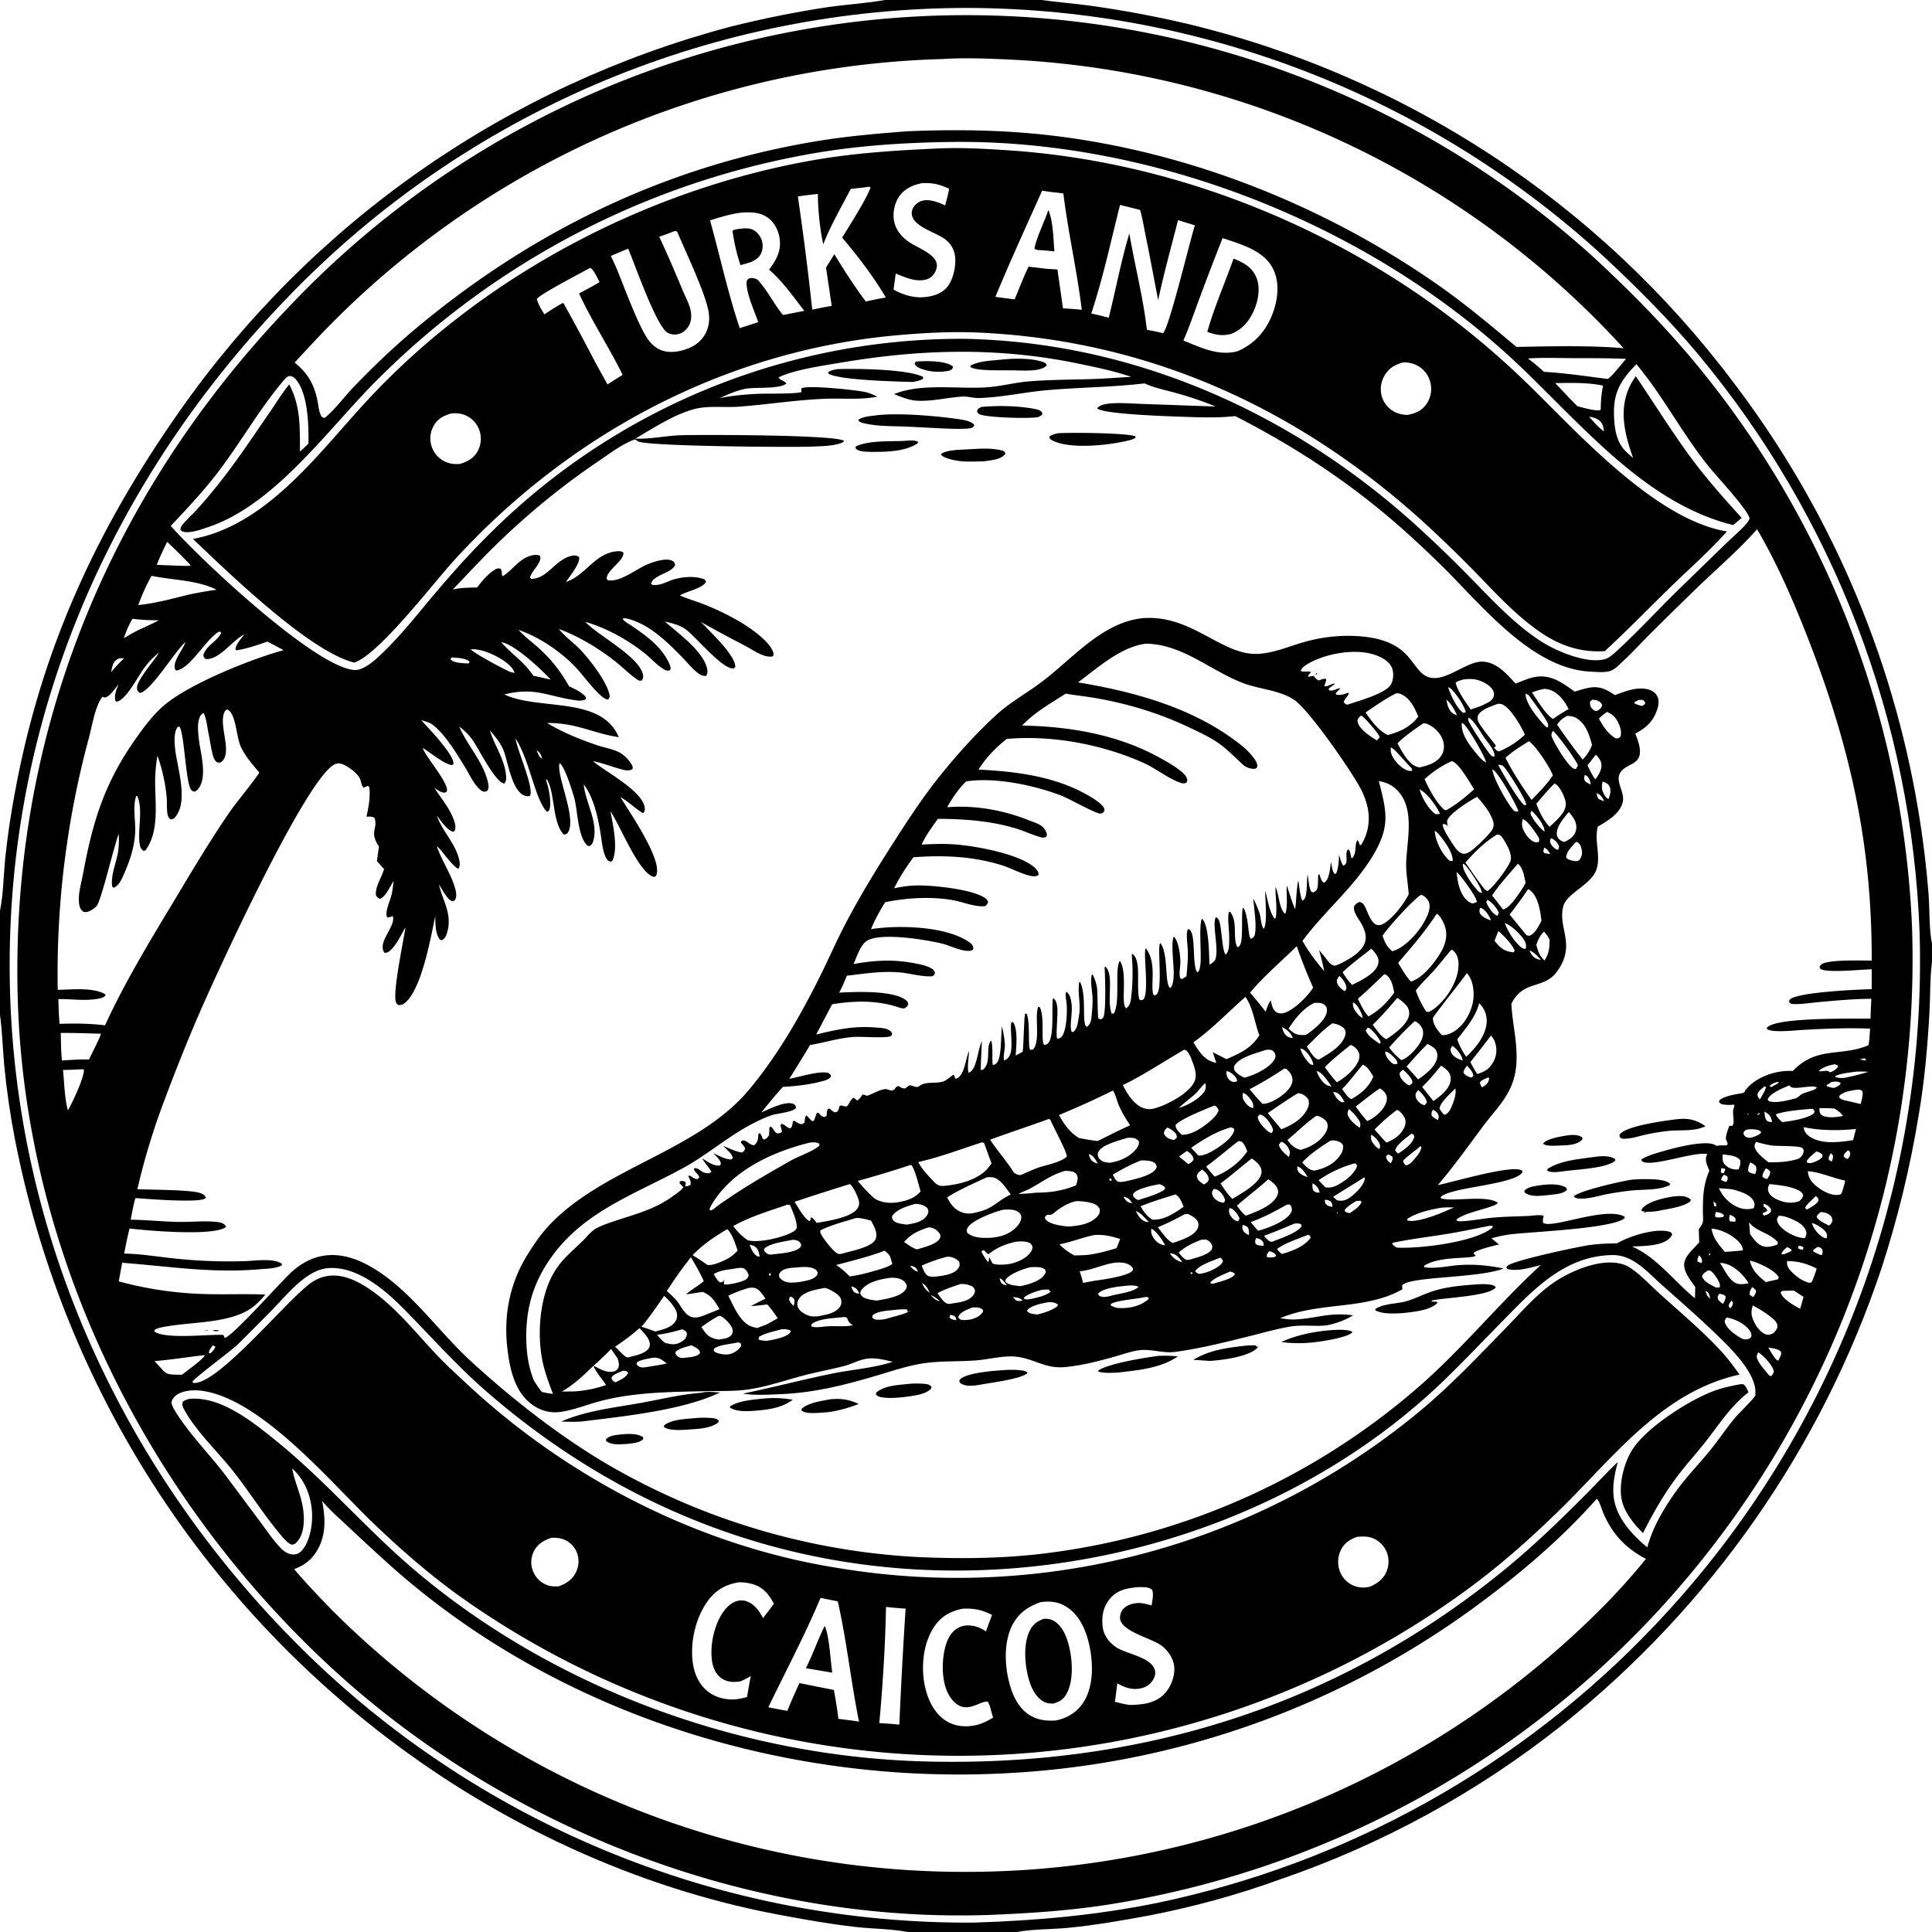 <svg xmlns="http://www.w3.org/2000/svg" viewBox="0 0 256 256"><path d="M117.273 0h20.716c2.095.286 4.207.45 6.303.733q6.51.898 12.909 2.393 1.342.32 2.677.67 1.335.349 2.663.727 1.327.377 2.645.784 1.32.406 2.629.841 1.31.435 2.61.898t2.589.955q1.29.49 2.568 1.01 1.279.518 2.546 1.065t2.523 1.12q1.254.573 2.497 1.174 1.242.6 2.471 1.228 1.23.627 2.445 1.281t2.416 1.334q1.2.68 2.387 1.385 1.186.706 2.356 1.437t2.325 1.487 2.291 1.538 2.259 1.586q1.12.806 2.223 1.635 1.103.83 2.188 1.683 1.084.853 2.15 1.73 1.066.876 2.113 1.775t2.074 1.82 2.034 1.866q1.007.943 1.993 1.908t1.952 1.952 1.909 1.993 1.865 2.034 1.821 2.073q.9 1.047 1.776 2.113t1.73 2.15 1.682 2.188q1.184 1.55 2.32 3.136t2.222 3.206 2.124 3.27q1.038 1.653 2.024 3.335.987 1.683 1.922 3.395t1.817 3.451 1.712 3.505 1.604 3.555 1.495 3.603 1.385 3.646 1.274 3.687 1.16 3.724q.553 1.87 1.048 3.757t.933 3.788.817 3.814.7 3.837q.95 5.632 1.39 11.328c.14 1.863.058 4.686.445 6.404v2.488l-.018.13c-.262 2.125-.195 4.362-.315 6.51-.255 4.58-.655 9.118-1.43 13.645q-.837 5.116-2.057 10.155-1.222 5.038-2.82 9.97-.37 1.112-.761 2.218-.39 1.105-.8 2.203t-.84 2.189-.88 2.174q-.449 1.082-.918 2.157-.468 1.074-.956 2.14t-.996 2.123-1.033 2.104-1.07 2.086q-.546 1.038-1.11 2.066-.563 1.028-1.145 2.045-.582 1.018-1.182 2.025t-1.218 2.003-1.255 1.98q-.636.986-1.29 1.958-.653.974-1.324 1.935t-1.36 1.91-1.393 1.885q-.706.937-1.428 1.86-.722.924-1.46 1.834-.739.91-1.494 1.807-.754.898-1.525 1.78-.771.884-1.558 1.753-.786.87-1.589 1.724-.802.855-1.619 1.695t-1.65 1.666-1.68 1.636-1.708 1.605-1.738 1.574-1.765 1.543-1.793 1.51q-.904.747-1.82 1.478-2.098 1.667-4.266 3.243-2.167 1.575-4.4 3.057-2.232 1.482-4.526 2.867t-4.644 2.671-4.755 2.47-4.856 2.265-4.948 2.056q-2.495.975-5.03 1.842-4.265 1.546-8.639 2.745-4.373 1.203-8.828 2.055c-3.512.65-7.053 1.263-10.61 1.61-2.068.2-4.835.166-6.756.548h-14.477c-2.22-.433-4.6-.41-6.856-.662-3.468-.388-6.946-1.016-10.374-1.66-18.702-3.525-36.749-11.949-51.845-23.49q-1.184-.902-2.347-1.832t-2.304-1.885q-1.142-.956-2.262-1.936-1.12-.982-2.217-1.988t-2.17-2.037-2.125-2.087-2.076-2.133q-1.026-1.08-2.027-2.181-1.001-1.102-1.978-2.226-.976-1.124-1.926-2.27t-1.874-2.313-1.822-2.355-1.767-2.396-1.712-2.436-1.657-2.474-1.6-2.51-1.543-2.546-1.485-2.581-1.426-2.614-1.366-2.645-1.305-2.676-1.245-2.704-1.183-2.733-1.12-2.758-1.058-2.783-.994-2.806q-.482-1.41-.93-2.829-.45-1.419-.867-2.848-.416-1.43-.8-2.868t-.736-2.885-.67-2.9q-.319-1.455-.604-2.916-.96-4.91-1.435-9.891C.36 138.928.294 136.66 0 134.458v-13.789c.444-2.169.461-4.553.674-6.76q.443-4.319 1.242-8.586c3.427-19.01 10.797-35.056 21.848-50.795q.815-1.164 1.656-2.31.84-1.147 1.705-2.275t1.755-2.236 1.803-2.197 1.852-2.157q.937-1.069 1.898-2.116t1.944-2.074 1.989-2.03q1.006-1.005 2.033-1.987 1.028-.983 2.076-1.942 1.05-.96 2.119-1.896t2.159-1.848 2.2-1.801 2.238-1.752q1.128-.864 2.276-1.703t2.313-1.652 2.349-1.602q1.183-.787 2.383-1.549t2.416-1.497 2.45-1.443q1.231-.708 2.48-1.39 1.247-.68 2.509-1.334t2.538-1.28 2.566-1.223 2.592-1.167q1.303-.569 2.617-1.11 1.315-.54 2.641-1.052 1.326-.511 2.663-.993 1.337-.483 2.685-.936 1.347-.453 2.704-.876t2.722-.817 2.74-.756Q103.2 1.926 109.688.943c2.518-.356 5.082-.505 7.585-.943m9.448 1.06q-1.54.018-3.077.074-1.538.056-3.074.15-1.536.093-3.069.225t-3.063.301q-1.53.17-3.054.377-1.525.207-3.044.451t-3.032.526-3.019.601q-1.505.32-3.002.675t-2.985.749-2.966.822q-1.477.43-2.944.895t-2.921.967q-1.456.501-2.898 1.038-1.441.538-2.87 1.11-1.428.573-2.842 1.18-1.414.608-2.812 1.25-1.399.642-2.781 1.318-1.382.677-2.747 1.387t-2.713 1.454-2.675 1.52q-1.329.777-2.638 1.586t-2.597 1.65-2.557 1.714-2.513 1.776-2.469 1.837-2.422 1.898q-1.2.963-2.375 1.956-1.176.994-2.327 2.015-1.15 1.022-2.276 2.072-1.125 1.049-2.224 2.126t-2.172 2.181C14.69 63.443.834 95.136 1.29 129.551c.453 34.255 15.255 66.16 39.691 89.89q1.092 1.058 2.209 2.089t2.259 2.034 2.308 1.979 2.355 1.922 2.4 1.865 2.446 1.806q1.233.888 2.489 1.746 1.254.858 2.53 1.685t2.57 1.624 2.608 1.56 2.647 1.497 2.68 1.433 2.716 1.367 2.748 1.3 2.778 1.234 2.808 1.166q1.41.566 2.835 1.097 1.424.532 2.86 1.029 1.437.496 2.885.959t2.907.888q1.46.427 2.928.819 1.47.39 2.948.745t2.963.675 2.98.602q1.494.285 2.993.53 1.5.248 3.006.458 1.505.212 3.016.385 1.51.175 3.023.313 1.514.137 3.031.237t3.036.165q1.519.063 3.038.09 1.52.028 3.04.017c8.177-.252 16.19-.96 24.218-2.59q1.172-.244 2.34-.51 1.167-.267 2.33-.555 1.163-.287 2.32-.6 1.156-.31 2.307-.64 1.15-.333 2.295-.687 1.144-.354 2.282-.73 1.137-.375 2.267-.772t2.252-.815 2.237-.857 2.22-.9 2.203-.942 2.184-.983 2.165-1.024 2.146-1.065 2.125-1.106q1.057-.563 2.103-1.145t2.082-1.186 2.059-1.224 2.035-1.263 2.011-1.301 1.986-1.34 1.96-1.376 1.935-1.413 1.906-1.45q.947-.734 1.88-1.485t1.85-1.522 1.822-1.555 1.791-1.59 1.762-1.623 1.73-1.657 1.698-1.689 1.667-1.72q1.088-1.143 2.148-2.312t2.09-2.363 2.03-2.416 1.971-2.464 1.91-2.512 1.846-2.559q.907-1.29 1.782-2.603.876-1.313 1.718-2.647.843-1.334 1.652-2.688.81-1.354 1.585-2.728.776-1.375 1.517-2.767.741-1.393 1.448-2.804t1.379-2.838 1.307-2.871 1.237-2.903 1.164-2.933 1.092-2.96 1.018-2.987.944-3.01.869-3.034.795-3.054q.377-1.531.718-3.072.34-1.54.642-3.09.3-1.548.565-3.103.262-1.556.487-3.117.225-1.562.413-3.129t.335-3.138q.148-1.57.255-3.144.11-1.574.18-3.15.07-1.577.1-3.154.03-1.578.023-3.155-.008-1.578-.055-3.155-.048-1.303-.12-2.605-.076-1.302-.175-2.601-.1-1.3-.228-2.598t-.282-2.592-.335-2.586q-.18-1.29-.388-2.578-.207-1.287-.44-2.57-.235-1.282-.495-2.56-.26-1.277-.545-2.55t-.597-2.537-.65-2.525q-.34-1.26-.704-2.511t-.753-2.497q-.39-1.244-.805-2.48t-.856-2.463-.905-2.444q-.466-1.218-.956-2.426-.491-1.208-1.006-2.406-.516-1.197-1.055-2.384-.54-1.187-1.104-2.362t-1.153-2.339q-.587-1.164-1.2-2.315-.612-1.151-1.247-2.29-.635-1.138-1.294-2.263t-1.34-2.236q-.682-1.112-1.387-2.209-.704-1.097-1.431-2.179t-1.476-2.15-1.52-2.118q-.77-1.052-1.562-2.087t-1.606-2.055-1.647-2.02c-3.767-4.52-7.972-8.737-12.266-12.755q-1.084-1.003-2.192-1.98-1.108-.976-2.239-1.927-1.13-.95-2.284-1.873-1.152-.924-2.327-1.82-1.174-.895-2.37-1.763-1.194-.868-2.41-1.708-1.215-.84-2.45-1.65t-2.488-1.591-2.526-1.533q-1.271-.751-2.56-1.472t-2.595-1.412-2.628-1.35q-1.321-.66-2.658-1.287-1.337-.628-2.689-1.225-1.351-.596-2.716-1.16t-2.743-1.096-2.768-1.031-2.792-.965q-1.402-.467-2.814-.9t-2.834-.832-2.853-.765-2.87-.698-2.887-.63-2.9-.561-2.912-.493-2.923-.424q-1.465-.195-2.933-.355-1.469-.16-2.94-.285-1.472-.125-2.946-.216-1.475-.09-2.95-.146-1.477-.056-2.953-.077-1.478-.02-2.955-.006"/><path d="m131.185 253.735-.45.015c-32.019 1.007-64.479-11.717-87.75-33.627C18.91 197.457 3.313 165.642 2.353 132.37c-1-34.625 11.681-66.072 35.388-91.136q1.043-1.117 2.114-2.207 1.07-1.091 2.167-2.155t2.22-2.101q1.124-1.036 2.273-2.045 1.148-1.008 2.321-1.988t2.37-1.93 2.417-1.871 2.462-1.81q1.243-.891 2.507-1.75 1.264-.86 2.55-1.687 1.284-.827 2.59-1.623 1.304-.795 2.629-1.558t2.667-1.493q1.343-.73 2.703-1.427t2.737-1.36 2.771-1.29 2.802-1.223 2.83-1.152q1.423-.56 2.859-1.083t2.885-1.01q1.448-.489 2.908-.94 1.46-.452 2.931-.868 1.47-.416 2.951-.795t2.97-.721 2.988-.648q1.497-.305 3.002-.573 1.505-.269 3.016-.5 1.51-.23 3.026-.424t3.037-.35 3.044-.274q1.524-.118 3.05-.199 1.526-.08 3.054-.123 1.474-.04 2.948-.046 1.475-.006 2.949.024t2.947.094 2.944.165 2.939.234 2.933.305 2.925.374 2.915.444 2.903.513q1.449.273 2.89.581 1.442.309 2.876.651t2.86.719q1.425.376 2.842.787 1.416.41 2.822.854t2.8.921q1.396.477 2.779.988 1.383.51 2.754 1.053t2.728 1.119 2.7 1.183 2.673 1.247 2.64 1.31 2.61 1.374 2.576 1.435q1.28.732 2.541 1.495 1.262.763 2.505 1.556t2.467 1.615 2.428 1.673 2.387 1.731 2.345 1.787 2.303 1.842 2.257 1.896q1.118.962 2.212 1.95c4.973 4.574 9.855 9.524 14.13 14.76q.798.975 1.577 1.966.778.992 1.537 1.999.758 1.006 1.496 2.028.739 1.022 1.456 2.059.717 1.036 1.414 2.087.696 1.05 1.371 2.115.675 1.064 1.329 2.142t1.285 2.169 1.242 2.194 1.197 2.218 1.152 2.242 1.107 2.266 1.061 2.286 1.015 2.308.968 2.327.922 2.347.873 2.364.827 2.382.778 2.398q.376 1.203.73 2.413.352 1.21.68 2.427t.632 2.44q.305 1.224.582 2.453.28 1.23.535 2.464.253 1.234.483 2.474t.435 2.483.382 2.492q.18 1.248.335 2.499.153 1.25.283 2.504t.232 2.51q.106 1.257.183 2.515.08 1.258.132 2.517.053 1.554.068 3.108t-.007 3.108-.083 3.106q-.062 1.554-.16 3.105-.097 1.55-.235 3.099-.137 1.548-.31 3.092-.175 1.544-.387 3.084-.21 1.54-.46 3.073-.25 1.535-.535 3.062-.288 1.527-.613 3.047-.322 1.52-.684 3.032-.36 1.512-.758 3.014t-.832 2.995-.905 2.973q-.47 1.481-.977 2.95-.506 1.47-1.049 2.926t-1.12 2.9q-.577 1.442-1.19 2.87-.612 1.429-1.26 2.842-.647 1.412-1.328 2.81-.682 1.396-1.397 2.775-.716 1.38-1.465 2.742t-1.53 2.705-1.597 2.666q-.815 1.324-1.661 2.627-.847 1.304-1.725 2.586t-1.787 2.543q-.909 1.26-1.849 2.498t-1.909 2.453-1.968 2.405-2.027 2.356-2.083 2.307q-.893.962-1.807 1.906t-1.846 1.869-1.884 1.83-1.922 1.79-1.96 1.749-1.995 1.708-2.03 1.666-2.065 1.624-2.097 1.58q-1.058.78-2.131 1.536-1.073.757-2.162 1.492-1.09.734-2.193 1.445-1.104.712-2.223 1.4t-2.251 1.353-2.279 1.306-2.306 1.258-2.331 1.21-2.356 1.16q-1.185.568-2.38 1.111-1.196.544-2.403 1.062-1.206.518-2.424 1.011t-2.445.96-2.464.91q-1.237.441-2.482.857-1.246.415-2.5.805t-2.517.753q-1.262.364-2.531.7-1.27.339-2.546.649t-2.558.595q-1.282.282-2.57.54-1.288.257-2.582.487t-2.59.433c-5.15.797-10.314 1.132-15.514 1.342M74.022 83.281l.04.066.062.08c.76.94 1.806 1.685 2.66 2.545 1.215 1.225 3.835 4.574 4.011 6.305l-.138.347c-.263.08-.162.1-.4-.012-1.087-.515-2.866-2.979-3.793-3.989-2.02-2.199-4.942-4.187-7.764-5.16l.087.093c.799.835 1.735 1.544 2.596 2.315 1.655 1.48 2.943 3.152 4.032 5.08.79.36 1.645.738 2.21 1.42l.021.255c-.421.31-1.099.207-1.586.132-3.713-.569-5.213-1.727-9.236-.743 4.564 2.173 12.878.154 15.163 5.663-3.521-.535-5.536-1.894-9.495-1.88 2.063 1.26 4.397 2.191 6.685 2.967.924.314 2.164.504 2.995.986.652.377 1.392 1.165 1.67 1.867l-.028.286c-.432.255-.788.2-1.264.083-1.349-.333-2.602-.858-3.976-1.142q.061.056.124.111c1.43 1.246 6.803 4.025 6.742 6.286-.007.255-.065.363-.258.505-1.05-.635-1.893-1.522-2.975-2.132 1.203 2.004 5.35 7.959 4.816 10.169-.044.182-.06.19-.14.33-.257.084-.297.102-.552-.032-1.937-1.014-4.15-6.664-5.443-8.588.336 1.84 1.021 4.766.288 6.516l-.239.18c-.302-.09-.453-.182-.608-.471-.45-.837-.551-1.995-.695-2.924-.35-2.244-.879-4.995-2.282-6.849l-.071-.07.07.07c.2 2.358 2.013 5.109 1.24 7.542-.105.33-.208.463-.501.635l-.288-.097c-1.32-1.375-1.21-4.612-1.748-6.431-.24-.808-1.244-4.108-1.905-4.464-.481 1.603 2.254 7.115 1.142 9.112-.163.296-.299.292-.596.33-1.438-1.472-1.185-5.102-2.043-6.957-.084-.183-.132-.295-.326-.362q.041.155.088.309c.264.854.46 1.724.487 2.623.014.447.049 1.003-.275 1.354l-.237-.047c-1.567-1.815-2.226-6.834-4.086-9.643.251 1.609 2.42 6.382 1.947 7.562-.25.101-.186.115-.43.085-2.003-.249-2.502-4.697-3.13-6.15-.414-.956-1.102-1.794-1.783-2.571.611 2.012 1.896 3.714 2.133 5.854.05.452.08.834-.216 1.195-1.221-.15-3.392-4.646-4.244-5.817-.508-.698-1.05-1.218-1.731-1.744 1.056 2.52 3.31 4.821 3.839 7.552.07.36.09.675-.132.99-.376.16-.59.115-.913-.156-.834-.702-1.359-1.89-1.92-2.818-1.035-1.708-2.852-4.736-4.48-5.854-.4-.274-.975-.413-1.434-.56.83.928 1.716 1.825 2.496 2.797.505.632 1.867 2.233 1.779 3.054l-.195.105c-1.05-.1-2.899-1.694-3.89-2.28l.052.12.092.198c.536 1.176 3.277 4.355 3.078 5.372-.036.183-.153.181-.303.256-.533-.031-.916-.351-1.349-.636.891 1.395 2.077 2.766 2.609 4.354.155.462.254.936.034 1.39l-.247.057c-.886-.394-1.504-1.387-2.083-2.13.711 2.046 2.463 3.704 2.951 5.787.098.418.148.865-.078 1.246-.657-.138-2.128-2.316-2.735-2.877l-.139-.127c.572 1.764 1.665 3.35 2.269 5.106.189.549.477 1.442.16 1.988-.102.175-.183.16-.358.222-.729-.202-1.345-1.602-1.794-2.212.54 2.249 1.804 3.912 1.087 6.366-.132.454-.278.788-.703 1.014l-.276-.118c-.623-.86-.548-2.039-.598-3.058-.599 2.868-1.781 9.567-3.961 11.436-.306.262-.542.348-.938.32-.123-.1-.146-.107-.246-.255-.64-.955.993-8.407 1.195-10.03-.538.938-1.25 2.45-2.083 3.118-.245.195-.383.263-.694.245-1.003-1.428 1.526-3.443 1.113-4.865a4 4 0 0 1-.666.205l-.157-.177c-.147-.9.473-2.025.666-2.913.127-.586.189-1.194.256-1.79q-.182.33-.371.656c-.32.553-.835 1.572-1.476 1.741-.286-.183-.344-.228-.506-.524-.053-1.163.72-2.214 1.049-3.302l.036-.125-.94-1.047.265-1.935c-1.323-1.995-.096-2.357-.583-3.79-.385-.229-.631-.17-1.073-.169.266-1.076.49-2.433.418-3.539-.019-.282.002-.353-.217-.545l-.562.251c-.32-.294-.325-.756-.481-1.159-.289-.745-1.683-1.75-2.417-1.986-.392-.127-.724-.096-1.081.117-3.883 2.32-15.174 26.912-17.645 32.562-1.674 3.827-3.25 7.794-4.72 11.704q-1.116 2.924-2.03 5.917-.912 2.994-1.618 6.044c1.68.077 7.087.06 8.343.515.351.128.593.263.746.607-.025.029-.047.06-.076.085-.737.646-7.926.07-9.27-.036-.28.934-.439 1.912-.627 2.869 2.102.022 4.202.25 6.308.291 1.73.034 3.586-.19 5.297.03.432.055.782.205 1.036.554l-.063.127c-1.751 1.2-10.422.446-12.723.163-.297 1.09-.495 2.214-.723 3.32 2.234.04 4.494.43 6.716.657q4.698.5 9.42.343c1.264-.05 3.751-.429 4.769.375l-.02.18c-.756.446-1.97.443-2.84.518-6.471.561-11.942-.37-18.306-.854l-.453 2.467q1.475.4 2.972.708t3.01.52 3.037.329 3.052.137c2.455.053 4.905-.055 7.36.055-.617.724-1.282 1.442-2.093 1.953-2.86 1.803-7.387 1.678-10.666 2.214-.595.097-1.47.189-1.96.552l.061.221c1.636.991 7.032.31 9.08.407.037.069.078.136.112.206.033.066.058.136.087.203 1.139-.333 7.449-7.479 8.865-8.758 3.218-2.908 6.787-2.791 10.412-.73 5.29 3.01 8.912 8.525 13.362 12.591 5.412 4.946 11.394 9.651 17.692 13.414q1.187.7 2.395 1.363 1.208.664 2.435 1.291t2.474 1.216 2.508 1.142 2.543 1.065 2.573.987 2.602.909 2.628.83 2.653.75q1.331.356 2.673.67t2.693.589 2.709.507q1.358.233 2.723.425t2.735.342 2.744.26q1.374.108 2.75.176c4.907.206 9.878.186 14.766-.305q.887-.092 1.771-.2.885-.11 1.767-.236t1.761-.269 1.756-.302q.877-.16 1.75-.337t1.743-.37 1.736-.403 1.727-.437 1.72-.47 1.709-.503q.852-.26 1.7-.536.846-.276 1.688-.568t1.678-.601q.836-.308 1.666-.633.83-.324 1.653-.665.823-.34 1.64-.696t1.627-.728 1.612-.759q.803-.387 1.597-.79.795-.403 1.582-.82.787-.418 1.566-.851t1.549-.88q.77-.449 1.532-.911.761-.463 1.514-.94.752-.477 1.496-.968.743-.492 1.476-.998.734-.505 1.458-1.025t1.437-1.053q.714-.534 1.417-1.08.703-.548 1.396-1.108.693-.561 1.374-1.135t1.353-1.16c5.691-4.986 10.422-10.861 15.989-15.968-1.233.294-2.8.8-4.083.587-.269-.045-.322-.033-.484-.262.038-.065.064-.139.115-.194.672-.732 9.496-2.583 10.891-2.779 1.225-.172 2.427-.22 3.661-.227 1.583-.934 5.062-2.067 6.917-1.547.268.076.278.114.397.347-.056.147-.056.173-.167.317-1 1.3-3.689 1.218-5.148 1.298 3.296 1.443 5.573 4.62 8.333 6.862l.04-1.486c-.56-.806-1.394-1.806-1.467-2.816-.09-1.239 1.264-2.238 1.989-3.117l-.055-1.75c.181-.254.438-.557.519-.86.1-.377.022-.983.023-1.385.004-2.032.04-3.587.852-5.49-.263-.701-.618-1.289-.354-2.028l.071-.187c-1.845-.316-7.197 1.707-8.507 1.022-.213-.112-.141-.05-.213-.305.911-.574 2.235-.899 3.272-1.198 1.333-.385 5.356-1.408 6.52-.7q.09.056.177.116c.368-.115.829-.068 1.215-.068.073-.04.18-.048.22-.121.094-.175-.191-.6-.201-.784-.023-.412.298-1.31.463-1.712l.325.043c.511-.326-.019-1.662.229-2.332.083-.225.1-.25.096-.508-.44.053-.92.06-1.36-.002-.324-.046-.49-.107-.684-.365l.14-.279c.858-.572 2.13-.702 3.134-.913l-.014-.008.349-.303-.14.078-.012-.059c.255-.298.514-.594.814-.847 1.458-1.232 3.65-1.87 5.525-1.753 3.185-3.347 6.343-1.843 10.032-3.419.132-.725.16-1.457.203-2.192-2.8-.127-5.655 0-8.453.14-1.314.066-2.719.244-4.029.18-.413-.02-.751-.07-1.135-.223l-.076-.181c.027-.033.05-.069.081-.098 1.393-1.346 11.208-1.12 13.678-1.148.008-.875.066-1.753.106-2.627-2.311.008-4.652.232-6.954.436-1.085.096-2.287.303-3.372.26-.279-.01-.334-.05-.547-.214-.005-.177-.05-.25.083-.39.922-.967 9.165-1.338 10.835-1.365l.003-2.635c-1.22.01-5.932.513-6.738-.033-.176-.119-.12-.098-.153-.335.071-.114.106-.187.22-.276.874-.681 5.42-.506 6.668-.509.052-15.415-2.871-28.4-8.426-42.662-1.913-4.91-4.088-9.947-6.763-14.497-2.528 2.86-5.524 5.395-8.262 8.062q-2.93 2.847-5.828 5.726c-1.264 1.27-2.484 2.6-3.796 3.82-.4.371-.971.958-1.489 1.144-.78.28-1.924.152-2.737.11-7.816-.397-14.457-8.908-19.697-14.048-2.74-2.686-5.61-5.335-8.595-7.746-5.845-4.722-12.06-8.651-18.746-12.06-2.563.29-5.349.146-7.923.055-1.58-.055-9.658-.343-10.343-1.078.063-.1.074-.134.183-.215.386-.287 1.069-.396 1.535-.434 1.44-.12 2.932.02 4.376.065l9.57.339c-1.672-.703-3.419-1.281-5.164-1.77-1.4-.394-2.923-.68-4.24-1.296-4.303.508-8.583.523-12.893.897-3.008.261-6.03.959-9.048 1.045-.746.022-1.48-.24-2.227-.193-1.954.123-3.915.64-5.882.552-1.13-.05-2.115-.468-3.15-.88 3.626-1.472 8.335-.657 12.184-.892 1.915-.118 3.805-.645 5.726-.798 2.673-.215 5.32-.218 7.997-.292 1.839-.05 3.685-.206 5.524-.3l-.114-.04c-2.171-.736-4.427-1.202-6.668-1.673-10.819-2.273-21.13-1.983-31.989-.127-2.255.386-5.939.908-7.95 1.903.04.306.834.479 1.027.824-.914.77-4.21.44-5.456.694-1.206.246-2.305.758-3.428 1.244 1.65-.345 3.347-.489 5.03-.577 1.108-.058 5.11.037 5.847-.242l-.02-.467c.072-.029.14-.064.214-.085 1.13-.324 6.905.267 8.198.542.6.127 1.116.355 1.661.626-2.308.456-4.68.182-7.022.282-3.821.162-7.558.765-11.361 1.046-1.904.14-4.079-.175-5.913.328-2.69.739-5.36 2.49-7.757 3.902 1.961.088 3.997-.38 5.97-.445 2.458-.082 20.298-.086 21.643.722l-.038.161q-.06.036-.124.068c-1.1.502-2.945.5-4.162.552-2.559.11-21.883-.03-22.964-.7-.128-.08-.24-.187-.37-.263-1.668.59-3.3 1.838-4.758 2.83q-3.75 2.535-7.25 5.403-3.501 2.87-6.723 6.049c-1.86 1.82-3.608 3.744-5.421 5.61 1.082-.225 2.114-.25 3.216-.259.652-.838 1.295-1.638 2.178-2.25.306-.214.531-.326.901-.254.204.236.195.43.21.725.01.188-.021.082.119.282 1.214-.761 2.023-2.092 3.41-2.617.464-.176 1.036-.306 1.507-.101.394.853-1.135 2.009-1.307 2.915l.167.158c2.151-.005 3.206-2.6 5.357-3.056.401-.085.65-.058.986.171.127.926-1.25 2.493-1.741 3.299l.117-.047.194-.081c2.317-.951 3.56-3.544 6.179-3.913.361-.05.795-.098 1.104.128.149 1.05-1.943 2.155-2.192 3.284-.05.222.007.215.126.388 1.496.316 3.603-1.315 4.928-1.948.826-.394 2.739-1.074 3.587-.636.307.157.344.27.413.575-.317.743-1.522 1.069-2.186 1.466-.44.262-.868.494-.999 1.01l.203.157c.829.084 1.438-.2 2.182-.504 1.326-.543 3.342-.785 4.701-.22.123.15.169.152.174.355-.519.85-2.406 1.183-3.32 1.69l-.13.075c.913.412 1.9.687 2.838 1.043a34.6 34.6 0 0 1 4.831 2.28c1.33.76 4.39 2.769 4.739 4.359.053.242.015.211-.11.4-.444.083-.869-.01-1.29-.165-.817-.299-1.703-.9-2.481-1.31q-2.894-1.493-5.734-3.086.705.711 1.396 1.435c.9.945 3.19 3.261 3.16 4.53l-.204.187c-1.51.2-5.12-4.356-6.517-5.283-.765-.508-1.744-.713-2.62-.945 1.713 1.535 5.121 3.94 5.612 6.287.074.354.057.629-.145.926-.41.034-.661-.069-.996-.31-.778-.557-1.45-1.41-2.116-2.099-1.987-2.052-4.507-4.525-7.377-5.18-.21-.048-.381-.084-.57.028.258.398.887.712 1.292.99 1.913 1.32 3.913 2.753 4.888 4.948.128.289.23.553.119.865-.372.133-.598.036-.931-.17-.878-.544-1.594-1.383-2.401-2.03-2.254-1.81-5.125-3.392-7.903-4.197 1.617 1.8 7.05 4.497 7.634 6.984.078.332.012.483-.142.773-.293.079-.394.045-.638-.122-1.017-.696-1.947-1.65-2.922-2.42-2.101-1.658-4.802-3.296-7.331-4.23l-.104-.037zm-59.3 5.779-.066.064zc.564-.654 1.088-1.253 1.73-1.833-.303-.008-.626-.036-.901.121-.615.352-.695 1.086-.829 1.712m216.779 72.444.185.179.048.191-.048-.191zm-4.227 12.997.06.178.146.054-.146-.054zM38.657 194.523l.057.05c.339 1.907 1.265 3.648 1.483 5.63.146 1.33.11 3.003-.814 4.062-.247.283-.365.382-.738.414-.645-.27-1.117-.89-1.556-1.42-2.178-2.624-4.022-5.545-6.125-8.232-2.04-2.606-5.032-5.404-6.57-8.274-.203-.377-.289-.605-.171-1.02.53-.423 1.199-.424 1.85-.396 3.804.163 7.598 3.224 10.445 5.52 6.592 5.316 12.1 11.858 18.584 17.328 18.53 15.635 43.08 24.529 67.255 25.21 28.46.802 54.562-7.177 76.797-25.239 3.828-3.109 7.376-6.531 10.858-10.018 1.464-1.466 2.856-3 4.363-4.424-.407 1.457-.723 3.036-.562 4.555.294 2.784 2.406 5.059 4.465 6.766.684-2.591 2.106-5.003 3.632-7.188 1.406-2.013 3.126-3.75 4.673-5.648 1.172-1.438 2.187-2.997 3.388-4.412.456-.536 2.428-2.454 2.608-2.87.039-.091.022-.404.022-.503-.007-2.205-2.443-4.871-3.887-6.328-2.663-2.689-5.59-5.24-8.424-7.751-1.186-1.05-2.356-2.316-3.703-3.155-.86-.537-1.865-.889-2.887-.877-6.401.073-10.539 4.61-14.676 8.823-2.34 2.382-4.65 4.803-7.03 7.145-17.31 17.048-41.976 26.037-66.095 25.833-23.082-.195-44.139-8.66-61.479-23.758-3.872-3.372-7.223-7.161-10.815-10.812-2.47-2.508-5.99-5.566-9.746-5.522-1.024.012-1.919.341-2.786.873-1.876 1.151-3.455 3.087-4.987 4.656q-2.286 2.334-4.61 4.63c-.963.907-5.707 4.411-5.986 4.93l.16.147c3.272.208 12.288-10.903 15.487-13.21 2.693-1.942 5.527-.817 7.978.881 3.286 2.277 5.841 5.503 8.555 8.399 1.373 1.464 2.868 2.829 4.338 4.194 13.49 12.527 30.863 21.404 49.095 24.268q1.273.211 2.552.388t2.562.32 2.57.251q1.286.108 2.575.182 1.289.073 2.58.113 1.29.038 2.581.043t2.582-.026 2.58-.096 2.576-.165 2.572-.234 2.564-.303q1.28-.168 2.555-.372 1.274-.203 2.543-.44t2.532-.508 2.517-.577 2.5-.643q1.246-.34 2.482-.711 1.236-.372 2.462-.777t2.44-.843 2.417-.909 2.392-.973 2.364-1.036q1.176-.535 2.336-1.1t2.306-1.162q1.144-.597 2.273-1.224t2.24-1.285 2.204-1.344 2.167-1.403q1.075-.716 2.13-1.46 1.054-.745 2.088-1.518t2.048-1.573 2.004-1.627c3.953-3.313 7.513-7.09 11.111-10.776 1.926-1.974 3.835-4.225 6.073-5.838 2.254-1.623 6.035-3.282 8.868-2.768.519.094 1.038.266 1.484.553 1.406.909 2.712 2.334 3.966 3.466 2.674 2.416 5.538 4.82 7.995 7.452.963 1.031 1.793 2.134 2.61 3.281-10.21 2.24-16.615 10.845-23.686 17.789-3.939 3.867-8.015 7.484-12.475 10.743q-1.803 1.319-3.657 2.566-1.853 1.247-3.755 2.42-1.901 1.174-3.847 2.273-1.946 1.098-3.933 2.119t-4.013 1.964q-2.025.942-4.087 1.804t-4.154 1.644-4.216 1.48q-2.122.697-4.27 1.312-2.149.615-4.319 1.145t-4.36.975q-2.19.444-4.395.802-2.206.359-4.423.63-2.218.272-4.444.457t-4.46.282q-2.231.097-4.466.107-2.234.01-4.467-.068t-4.461-.243-4.448-.418-4.428-.592q-2.209-.339-4.402-.764-2.194-.426-4.369-.937t-4.328-1.107-4.282-1.276-4.228-1.442-4.169-1.608-4.103-1.769q-2.033-.925-4.03-1.928-1.995-1.004-3.95-2.086t-3.867-2.238q-1.912-1.157-3.776-2.388-1.865-1.231-3.68-2.534c-3.89-2.826-7.537-6.024-11.01-9.344-5.66-5.411-14.892-16.547-22.804-17.624-1.057-.144-2.59-.06-3.46.64-.26.209-.59.648-.545 1.003.089.686 1.39 2.438 1.832 3.036 1.652 2.239 3.597 4.262 5.283 6.482l4.634 6.207c.887 1.187 1.754 2.505 2.795 3.562.414.42 1.041.777 1.648.763.425-.009.777-.207 1.06-.514 1.028-1.113 1.414-3.29 1.368-4.767-.07-2.294-.875-4.461-2.563-6.049l-.08-.074zM124.965 7.821q-1.453.038-2.904.113-1.45.074-2.9.184-1.448.11-2.894.255-1.445.145-2.886.326-1.442.18-2.879.397-1.436.216-2.867.467t-2.856.537-2.841.607-2.826.677q-1.408.355-2.808.745t-2.79.814-2.767.882-2.746.95q-1.368.492-2.722 1.017-1.355.525-2.696 1.083t-2.669 1.149-2.64 1.214-2.609 1.278-2.577 1.342-2.543 1.404-2.509 1.466-2.471 1.528-2.434 1.587-2.394 1.647-2.352 1.705-2.31 1.762-2.267 1.818-2.221 1.873-2.175 1.926-2.127 1.98-2.077 2.031q-1.027 1.029-2.027 2.081-1.58 1.677-3.137 3.375c1.787 1.472 2.599 2.9 3.043 5.161.101.516.158 1.145.35 1.63.14.357.214.517.601.532 1.37-1.105 2.548-2.756 3.78-4.041 2.57-2.679 5.293-5.282 8.136-7.67 15.58-13.087 33.534-21.767 53.673-25.011 3.834-.618 7.687-.94 11.555-1.245 6.28-.26 12.496-.196 18.751.514 18.32 2.079 36.39 9.238 51.487 19.758 3.692 2.573 7.074 5.419 10.515 8.3 4.403-.08 9.872-.216 14.2.173q-.964-1.059-1.954-2.094t-2.005-2.045-2.055-1.996-2.102-1.946q-1.064-.96-2.15-1.894t-2.195-1.84-2.239-1.787-2.281-1.732q-1.152-.852-2.324-1.675t-2.364-1.619-2.402-1.56-2.44-1.501-2.475-1.442q-1.247-.705-2.51-1.38-1.264-.675-2.543-1.32-1.28-.643-2.575-1.256-1.294-.613-2.603-1.194-1.31-.58-2.633-1.13-1.323-.548-2.66-1.064-1.335-.517-2.684-1-1.348-.484-2.708-.935-1.36-.45-2.73-.868-1.37-.417-2.75-.801t-2.768-.734q-1.39-.35-2.787-.666t-2.801-.599-2.815-.53-2.827-.46q-1.417-.214-2.838-.392t-2.847-.323-2.853-.253q-1.428-.11-2.859-.184c-3.101-.149-6.293-.295-9.393-.101m1.13 10.988c-5.75.079-11.468.417-17.154 1.32q-1.058.17-2.111.363t-2.103.405-2.095.447q-1.044.234-2.085.489t-2.075.53-2.064.571-2.052.613-2.04.653q-1.016.336-2.026.693t-2.012.734-1.997.774q-.995.396-1.982.813-.986.417-1.964.853t-1.947.891-1.93.93-1.91.968q-.95.494-1.89 1.007t-1.87 1.044-1.85 1.08-1.827 1.117-1.804 1.154q-.897.585-1.782 1.189-.884.603-1.757 1.224t-1.732 1.26-1.707 1.293-1.681 1.327-1.654 1.36-1.627 1.393q-.806.705-1.599 1.425t-1.57 1.457-1.54 1.488-1.511 1.518C43 57.517 36.149 66.957 27.637 69.828c-.901.304-1.969.7-2.933.69-.23-.003-.415-.06-.63-.137l-.168-.196c.029-.3.06-.38.253-.625.565-.714 1.289-1.347 1.908-2.02.915-.991 1.781-2.047 2.632-3.094 2.477-3.048 4.716-6.454 6.954-9.686.88-1.27 1.7-2.635 2.673-3.831 1.549 3.012 1.393 5.645 1.423 8.915.375-.35.756-.695 1.119-1.059.048-2.366-.045-6.736-1.724-8.578-.224-.246-.466-.386-.807-.376-.354.01-.888.74-1.12 1.022-2.834 3.444-5.133 7.375-7.773 10.969-2.057 2.801-4.437 5.34-6.818 7.864 3.762 4.285 19.263 18.885 24.4 19.093 1.282.052 2.935-1.548 3.804-2.394 2.463-2.4 4.616-5.156 6.833-7.779 2.417-2.86 4.977-5.703 7.662-8.316q.767-.755 1.552-1.491.786-.736 1.59-1.453.803-.716 1.623-1.413t1.658-1.373 1.69-1.333q.854-.656 1.723-1.291.869-.636 1.753-1.25.885-.613 1.784-1.205t1.812-1.162 1.84-1.118q.926-.548 1.866-1.073t1.892-1.026 1.916-.981 1.94-.934 1.962-.886 1.983-.838 2.002-.79 2.022-.74 2.038-.692 2.055-.642q1.032-.308 2.07-.59 1.039-.284 2.084-.541t2.096-.49 2.108-.44 2.117-.387 2.127-.336q1.065-.154 2.134-.283 1.068-.13 2.14-.232 1.071-.103 2.145-.18t2.149-.128 2.151-.075 2.153-.023q1.38.011 2.758.087c21.782 1.044 42.003 10.484 57.97 25.166q3.362 3.085 6.551 6.348c2.982 3.031 5.939 6.275 9.554 8.572 1.942 1.233 6.07 2.979 8.404 2.246.53-.167 1.093-.684 1.502-1.06 2.832-2.6 5.48-5.495 8.237-8.185l6.262-6.084c.788-.766 1.64-1.482 2.394-2.281.284-.301.521-.588.693-.967-.013-.935-4.255-5.53-5.12-6.571-3.643-4.39-6.222-9.555-9.872-13.907-1.928 1.972-3.013 3.585-2.972 6.432.026 1.812.219 3.817 1.589 5.145.306.297.63.576.951.855-1.116-3.138-1.95-6.38-.427-9.552.219-.456.49-.87.776-1.287 2.526 3.718 4.926 7.618 7.621 11.215 1.976 2.637 4.202 5.114 6.411 7.557-.374.318-.74.655-1.132.95-12.365-3.051-21.035-14.601-30.127-22.796-19.452-17.533-47.223-28.296-73.427-27.968m76.358 28.69a24 24 0 0 1 2.125 1.769c2.875.167 5.611.593 8.458.946.494-.362.851-.79 1.238-1.258l1.183-1.404c-2.395-.111-4.803-.083-7.201-.097-1.924-.011-3.883-.09-5.803.044m3.615 3.261c.974 1.014 1.929 2.06 2.927 3.049.594.173 2.536.73 3.067.512l.045-.074c.005-1.074.081-2.095.308-3.147-2.08-.444-4.23-.358-6.346-.34m4.497 4.462c.59.66 1.227 1.425 1.956 1.932-.064-.604-.161-1.11-.68-1.49-.37-.269-.828-.394-1.276-.442M22.14 71.808c-.467 1-.985 2.001-1.361 3.04l3.173.125c.437.002.89.035 1.32-.037-.166-.282-2.782-2.856-3.132-3.128M20.086 76.3c-.715 1.238-1.26 2.538-1.77 3.87 2.351-.228 4.548-.865 6.836-1.41q1.768-.37 3.557-.62c-2.635-1.296-5.784-1.25-8.623-1.84m-2.529 5.691c-.496.816-.837 1.676-1.15 2.576.71-.41 1.42-.857 2.17-1.188.825-.385 1.67-.752 2.466-1.194q-1.75.022-3.486-.194M29 83.697l-.145.095c-1.734 1.165-3.594 4.689-5.426 5.049l-.177-.046c-.19-.416-.125-.782.036-1.204.335-.88.95-1.638 1.308-2.522l-.126.11c-1.314 1.167-4.573 6.55-5.963 6.633-.261-.228-.337-.268-.35-.64-.042-1.081 2.31-3.643 2.926-4.708-.777.597-1.359 1.232-1.952 2.011-.797 1.045-2.401 4.277-3.666 4.5-.212-.145-.185-.062-.215-.288-.098-.722.215-1.374.459-2.037-.32.403-1.278 1.811-1.842 1.77-.08-.007-.222-.064-.3-.093-.969 1.258-1.357 3.81-1.762 5.352q-.554 2.042-1.035 4.102t-.89 4.136-.742 4.165-.596 4.188-.447 4.207q-.186 2.108-.298 4.22-.112 2.113-.149 4.228t0 4.23c1.937-.018 4.493-.353 6.234.538l.113.185c-.238.333-.715.412-1.096.478-1.664.286-3.474.006-5.16.027q.018 1.643.154 3.28c2.023-.064 4.01-.054 6.024.197 2.536-5.527 5.676-10.73 8.81-15.934 2.418-4.018 4.814-8.091 7.455-11.966 1.312-1.925 2.88-3.668 4.185-5.586-.909-1.078-1.846-2.136-2.453-3.423-.632-1.34-.603-4.282-1.752-4.934-.22.06-.225.013-.353.229-1.02 1.72 1.223 5.664-.61 6.802-.334.002-.427.025-.665-.251-.481-.556-.709-2.855-.916-3.644-.158-.857-.254-1.835-.608-2.63-.205.017-.168-.024-.306.13-.66.73-.462 2.392-.353 3.316.224 1.888 1.183 5.023-.11 6.596a1.3 1.3 0 0 1-.424.33c-.274-.047-.334-.044-.51-.28-.698-.942-.876-7.359-1.515-8.321l-.23.012c-.547.683-.45 2.058-.36 2.902.274 2.518 1.805 6.917.028 9.037-.196.233-.315.305-.613.333-.32-.242-.412-.554-.457-.938-.077-.652-.02-1.312-.074-1.966-.145-1.762-.606-3.866-1.226-5.523a21 21 0 0 0-.302 3.096c-.045 3.005.63 6.854-1.285 9.432l-.245.084c-.345-.259-.448-.47-.516-.899-.305-1.898.488-4.657-.335-6.395l-.132.029c-.482 1.3-.074 3.277-.128 4.68-.073 1.905-.64 3.672-1.394 5.411-.316.728-.667 1.687-1.432 2.042l-.206-.109c-.284-1.36.536-3.245.754-4.624.125-.798.135-1.597.093-2.402-.668 1.736-2.271 8.674-2.906 9.526-.204.272-.668.553-.972.7-.281.135-.472.154-.784.1-.332-.232-.47-.475-.55-.864-.265-1.287.242-2.882.48-4.158 1.286-6.926 2.802-11.969 6.946-17.863 1.134-1.613 2.378-3.288 3.895-4.556 3.37-2.82 11.453-6.063 15.74-7.23-.713-.38-1.422-.774-2.146-1.133-1.305.445-2.702.93-4.065 1.152l-.165-.085c-.018-.654.787-1.503 1.176-2.016-1.552.715-3.31 3.418-5.138 3.254-.235-.205-.241-.207-.3-.513.37-1.301 1.874-1.823 2.361-2.954-.159-.18-.059-.124-.304-.159m37.41 1.397c1.442 1.659 2.93 2.475 4.252 4.442l2.314.51c-1.205-1.295-4.817-4.72-6.566-4.952m-4.022.939c.219.422 4.592 2.775 5.24 3 .182.062.362.098.552.127-.234-.866-1.372-1.614-2.135-2.045-1.022-.579-2.475-1.167-3.657-1.082m-2.577 1.092-.112.222c.289.377.855.438 1.298.494.37.046.739.064 1.112.066l.118-.206c-.42-.47-1.466-.523-2.085-.566q-.165-.011-.33-.01m11.303 12.312c.18.484.292.813.73 1.115-.16-.51-.24-.832-.73-1.115m-63.07 37.435c.044 1.206.03 2.445.162 3.644 1.19-.068 2.387-.168 3.578-.124l.394-.798c.416-.863.877-1.726 1.21-2.623-1.778-.041-3.565-.117-5.344-.1m239.028 3.36-.662.14.422.087.3.064.155-.12zm-3.941.789c-.725.126-1.511.345-2.082.832l.026.105c.312-.009.593-.024.9-.083.26.05.27.028.486.211q.082-.02.161-.046.08-.026.156-.06.077-.034.15-.075.074-.04.143-.088.07-.048.134-.1.065-.054.124-.114.06-.059.113-.123t.101-.133l-.056-.182zm-232.31.667c-.825.041-1.649.085-2.475.086.174 1.71.198 3.7.653 5.355.557-.949 2.203-4.432 2.117-5.41-.262-.046-.164-.06-.295-.031m234.775.354c-.797.125-1.658.195-2.397.532l-.018.138c.434.13.774.16 1.225.106a29 29 0 0 0 3.153-.796c-.674-.043-1.29-.062-1.963.02m-10.14 1.323c-.339.143-.77.247-.98.548l.226.135.94-.528.037-.14zm7.25 0-.663.415.008.147c.316.097.63.219.963.233.342-.156.713-.26.89-.613-.2-.217-.377-.223-.663-.228-.176-.003-.361.026-.535.047m-5.584.454c-.784.3-2.456.991-2.847 1.746-.022.042-.034.088-.05.132.141.228.161.227.419.275.977.184 2.37-.206 3.328-.445a2.7 2.7 0 0 0 .551-.392c.472-.441 1.97-.579 2.217-1.04-.717-.443-3.353.508-3.577-.251zm-3.324.144c-.367.3-.716.539-.919.977.015.382.043.409.296.708q.013.013.027.024c.286-.52.67-1.082.815-1.659zm12.144.446c-.766.124-1.59.233-2.197.758l-.036.255c.313.331.77.38 1.197.48l1.64.389c.128-.542.371-1.181.213-1.727-.317-.232-.434-.171-.817-.155m-5.91.779h.151zm-.14 1.74c-1.454.145-3.085.251-4.484.678l-.093.128c.235.375.506.645.826.948 1.007-.096 3.56-.492 4.242-1.206l.061-.242-.204-.293zm1.18-.082c.043.38-.02.677.327.912.64.435 2.08.268 2.802.113-.3-.462-.691-.698-1.14-.993-.663-.026-1.325-.063-1.988-.032m-8.129.71-.121.179.242-.049.149-.232zm.854-.263c.047.427.038.86.316 1.209.266.155.393.178.7.164-.111-.516-.248-.888-.705-1.189a3 3 0 0 0-.311-.184m-2.286.308.146.093.092-.034-.134-.093zm14.216.393.116.038zm-6.738 1.356c.073.534.265.853.71 1.183 1.569 1.166 4.06.807 5.844.544l.386-1.486c-2.186.241-4.775.229-6.94-.24m-7.502.315c-.305.151-.328.151-.48.453.081.288.106.389.39.546.344.19.796.054 1.135-.08.367-.172.607-.226.84-.563-.227-.277-.468-.307-.823-.361-.345-.053-.716-.025-1.062.005m1.183 1.642c-.173.37-.267.485-.105.873.278.67 1.192 1.365 1.753 1.824 1.359.022 2.699-.043 4.002-.47.326-.22.586-.478.655-.89.028-.167.015-.187-.006-.333-.077-.077-.134-.18-.229-.232-.495-.273-3.052-.204-3.794-.281-.796-.084-1.506-.293-2.276-.491m12.177 1.124c-.262.267-.519.411-.561.792.162.18.294.253.514.352.25-.24.3-.367.369-.705l-.087-.316zm-4.171.14c-.447.39-.964.763-1.274 1.273l.034.21c.26.07.412.073.677.024.519-.189.92-.327 1.323-.722.037-.165.111-.25-.007-.395-.177-.215-.491-.317-.753-.39m1.902.236c-.172.357-.353.525-.227.91l.357.188c.141-.33.209-.476.148-.844-.089-.093-.164-.19-.278-.254m-14.32.151c-.006.52-.077.947.301 1.354.393.423.94.654 1.525.65.248-.001.188.024.311-.059.151-.47.278-.695.177-1.185-.524-.646-1.541-.639-2.314-.76m3.649 1.06c-.126.368-.35.813-.233 1.199.275.262.55.287.909.352.122-.434.195-.585.089-1.033-.249-.266-.442-.367-.765-.518m-3.829.765-.059.538c.21.188.082.136.397.122l.195-.457-.096-.14zm5.906.02c-.213.377-.449.665-.452 1.106.225.222.318.236.627.323.226-.38.403-.56.399-1.008-.182-.21-.324-.301-.573-.42m5.561.387c.09.934.453 1.42 1.175 2.006.737.597 1.85 1.224 2.828 1.134.281-.026.299-.04.485-.253.174-.545.352-1.081.465-1.643-1.643-.33-3.292-1.127-4.953-1.244m-11.12.458c-.183.265-.372.404-.333.734.222.098.422.178.659.231.168-.313.208-.337.155-.683a1.9 1.9 0 0 0-.481-.282m6.038 1.248c-.171.323-.249.549-.158.918.124.507.643.878 1.091 1.088.987.462 2.014.631 3.048.237.279-.289.392-.364.487-.763-.16-.413-.43-.58-.825-.75-1.103-.478-2.46-.608-3.643-.73m-6.695.538c.447 1.096 1.45 2.107 2.55 2.543.704.28 1.341.31 2.057.11.118-.314.156-.575.01-.889-.408-.873-1.573-1.23-2.424-1.49-.773-.238-1.414-.17-2.193-.274m12.832 1.035c-.37.427-1.247 1.1-1.419 1.58.1.105.14.17.28.213.507-.317 1.133-.615 1.476-1.113l.022-.309c-.116-.123-.23-.26-.359-.37m-13.577.729.122.617c.22.05.13.069.279.001-.028-.336-.032-.347-.31-.561-.029-.022-.061-.038-.091-.057m6.65.293.013.352c.242.215.444.305.505.632l-.209-.091.12.132-.525.218.02.206.172.13c.414-.159.64-.173.892-.546-.009-.34-.008-.411-.279-.659-.184-.169-.473-.301-.709-.374m-6.272 1.08c-.124.323-.19.372-.083.695.363.106.66.041 1.023-.017l.086-.226c-.257-.313-.65-.355-1.025-.452m13.884.013c-.278.23-.467.318-.575.667.243.512 1.125.857 1.619 1.146.29-.153.343-.328.478-.613-.035-.403-.088-.567-.415-.842-.261-.218-.777-.302-1.107-.358m-12.096.37c-.037.341-.15.596.054.883.246.026.468.035.714.015.001-.215.063-.356-.097-.52-.195-.2-.418-.277-.671-.377m6.508.135c-.194.322-.299.387-.186.767.269.9 1.634 1.66 2.444 1.959a4.5 4.5 0 0 0 1.19.249c.165-.345.283-.563.159-.95-.262-.819-1.208-1.298-1.944-1.609-.556-.236-1.052-.408-1.663-.416m-3.936.861.125 1.559c.501.695 1.03 1.504 1.938 1.672.552.102 1.141-.085 1.659-.26l.105-.28c-.939-1.253-2.938-1.443-3.827-2.69m8.315.104c.24.731.786 1.492 1.472 1.873.202.112.286.153.507.126.037-.416.087-.506-.168-.854-.324-.443-1.274-1.042-1.81-1.145m-13.304.74c.272 1.352.917 2.056 1.769 3.083.803-.06 1.607-.112 2.407-.2-.055-.667-.507-1.15-1.007-1.555-.839-.68-2.09-1.266-3.17-1.329m11.567 2.286-.098.303c.256.188.369.16.676.195l.027-.328c-.243-.143-.331-.147-.605-.17m-1.557.155c-.258.255-.661.564-.749.924.274.064.269.043.518-.03l.78-.35.065-.175a2.6 2.6 0 0 0-.614-.369m4.028-.003-.532.37-.026.21c.31.185.625.326.956.469l.199.002c.114-.301.102-.373.055-.696-.201-.25-.232-.298-.562-.353-.03-.005-.06-.001-.09-.002m-14.338.851-.05.194.107.08.108-.227zm5.204-.035.077.08zm-6.558.284c-.122.321-.276.511-.16.847.186.073.346.13.542.175.04-.367.046-.487-.173-.812-.058-.086-.132-.144-.209-.21m6.743.704c.311 1.34 1.089 2.007 2.114 2.837.54-.123 1.087-.232 1.622-.372l.093-.246c-.404-.85-2.19-1.676-3.062-1.998a6 6 0 0 0-.767-.22m4.917.06c.002.64.143.935.59 1.39.648.66 1.492 1.3 2.411 1.494.224-.07.218-.024.348-.241.215-.548.435-1.087.587-1.656-1.318-.65-2.447-.988-3.936-.987m-10.112.216h.144zm1.235.037c.629.894 1.296 2.573 2.473 2.779.41.071.909-.02 1.317-.092-.703-1.172-1.915-2.37-3.319-2.654-.156-.032-.313-.03-.471-.033m-1.585.987c-.377.256-.598.341-.793.76.242.782 1.17 1.12 1.842 1.507l.5-.025c.09-.355-.048-.672-.233-.987-.202-.344-.729-1.199-1.139-1.25-.058-.008-.118-.004-.177-.005m9.779 1.283.104.038zm-3.936.924c-.19.368-.361.57-.332.99.178.162.26.225.488.32.23-.347.367-.458.362-.882-.175-.175-.301-.303-.518-.428m4.015.505-.228.164c.08.556.763 1.05 1.198 1.372.436.323.91.58 1.388.834l.44-1.58-1.284-.841c-.504.016-1.011.02-1.514.051m-10.197.013c.153.446.231.738.644 1.008-.088-.302-.159-.763-.459-.927-.059-.032-.123-.054-.185-.081m7.635.251h.144zm-5.822.115c-.22.395-.237.367-.123.8.207.198.39.394.638.539.185-.371.364-.597.337-1.016-.256-.256-.512-.27-.852-.323m1.632.906c-.211.302-.362.412-.349.786l.203.242c.217-.312.344-.401.334-.789zm2.832.635c-.299.947-.209 1.427.237 2.323.301.607.876 1.327 1.555 1.532.316.095.655-.04.938-.176.233-.264.517-.534.527-.91.01-.454-.357-.81-.678-1.083-.703-.598-1.762-1.245-2.58-1.686m-3.48 1.595c-.11.188-.292.379-.238.602.213.885 1.462 1.767 2.231 2.173.383.202.591.125.997.053.16-.141.293-.177.305-.405.02-.416-.237-.748-.516-1.03-.74-.75-1.755-1.202-2.779-1.393m-200.607 3.73c-.204.3-.494.612-.48.99l.22.012c.269-.296.55-.495.62-.893-.117-.038-.239-.088-.36-.11m206.14.259c.352.583.674 1.205 1.153 1.694l.176.025.106-.208c.176-.387.335-.55.23-.97-.35-.371-1.173-.472-1.664-.541m-1.333.63c-.144.312-.274.454-.151.799.285.802 1.091 1.64 1.618 2.294.247.05.15.06.29.034.112-.18.337-.425.296-.64-.147-.77-1.386-2.087-2.053-2.486m-205.86.374c-2.224.243-4.409.605-6.641.794l1.063 1.157c.425.47.72.583 1.35.62.403.024.81.027 1.213.032.517-.411 2.823-2.065 3.018-2.554zm184.472 19.021c-4.37 4.945-9.53 9.4-14.808 13.347q-.843.635-1.697 1.254-.853.62-1.719 1.223-.865.604-1.741 1.192-.876.587-1.763 1.159-.887.571-1.784 1.127-.897.555-1.804 1.094-.907.538-1.823 1.06-.918.522-1.844 1.027t-1.861.993-1.88.959q-.944.47-1.897.924-.952.453-1.913.89-.96.435-1.929.853t-1.945.819-1.96.782q-.982.382-1.972.747-.99.364-1.987.71t-2 .674-2.011.637-2.023.6-2.033.562-2.044.525q-1.024.254-2.053.488t-2.06.45q-1.034.215-2.07.412-1.037.197-2.077.374-1.04.178-2.082.336-1.043.158-2.09.298-1.045.139-2.093.26-1.048.12-2.098.22-1.05.101-2.102.183t-2.105.143c-29.483 1.827-60.072-7.491-82.328-27.223q-2.954-2.646-5.838-5.37c-1.176-1.105-2.449-2.194-3.478-3.439.465 2.335.555 4.69-.786 6.776-.718 1.118-1.673 1.831-2.919 2.26 1.574 1.88 3.292 3.652 4.994 5.416q1.038 1.037 2.101 2.048t2.151 1.997 2.2 1.943 2.248 1.887 2.294 1.831q1.158.902 2.338 1.774 1.18.873 2.382 1.716 1.201.843 2.423 1.656t2.463 1.596 2.502 1.534 2.54 1.472q1.278.72 2.575 1.408 1.296.688 2.609 1.344t2.642 1.28 2.672 1.213 2.701 1.147q1.359.557 2.73 1.08t2.755 1.012 2.78.943 2.801.874 2.823.804 2.841.735 2.86.664 2.874.593 2.888.522 2.9.45 2.911.377 2.92.306q1.46.135 2.925.234t2.93.16q1.467.063 2.934.09 1.468.025 2.935.015 1.459-.007 2.917-.051 1.458-.043 2.914-.122 1.457-.08 2.91-.194 1.455-.115 2.906-.265 1.45-.15 2.897-.337 1.447-.185 2.889-.407t2.877-.477q1.436-.257 2.865-.549t2.851-.618 2.835-.688 2.817-.758 2.798-.826 2.776-.894 2.754-.963q1.37-.498 2.729-1.03 1.358-.53 2.703-1.095t2.675-1.162q1.331-.598 2.647-1.228t2.615-1.292 2.583-1.355 2.549-1.419 2.513-1.48q1.248-.756 2.476-1.542 1.23-.786 2.438-1.602 1.21-.816 2.398-1.662 1.189-.845 2.357-1.719 1.167-.874 2.313-1.777t2.269-1.833 2.224-1.888 2.176-1.942 2.129-1.995q1.051-1.01 2.078-2.046 2.958-2.993 5.607-6.261c-2.699-1.381-4.473-3.308-5.664-6.09-.233-.544-.448-1.459-.846-1.88m-31.8 5.062c-1.004.385-1.708.838-2.168 1.847q-.073.164-.13.335-.056.171-.096.347-.039.175-.06.354-.022.179-.025.359t.012.36.047.356.084.35.117.34q.065.16.146.313t.177.297.208.276q.111.132.236.253.124.12.26.227.137.106.284.198.146.091.302.168.155.075.318.134c.65.236 1.237.232 1.91.119 1.03-.405 1.867-.994 2.307-2.05q.069-.165.12-.336.052-.171.086-.346.033-.176.047-.354.015-.178.011-.357-.004-.178-.026-.356-.024-.177-.065-.35-.041-.174-.1-.343-.06-.168-.136-.33a3.3 3.3 0 0 0-1.946-1.703c-.61-.207-1.288-.163-1.92-.108m-106.73.12c-1.054.369-1.887.844-2.374 1.902q-.068.15-.12.306-.053.156-.09.317-.035.16-.055.325-.02.163-.022.328-.003.165.012.329t.045.326.079.32.111.31q.06.15.136.295.076.144.166.28t.193.262.219.24.242.218.263.191.281.164.296.134c.504.2 1.026.215 1.56.192 1.055-.379 1.88-.905 2.358-1.962q.066-.146.118-.297t.088-.307.058-.314.027-.319-.005-.319-.035-.317-.067-.313-.097-.304q-.057-.15-.129-.293-.072-.144-.16-.279-.086-.135-.187-.26-.1-.125-.213-.239t-.237-.215q-.125-.101-.259-.189t-.277-.161q-.142-.073-.292-.132c-.53-.21-1.069-.236-1.632-.218m24.835 5.897c-1.76.286-3.067 1.031-4.127 2.493-1.659 2.285-2.404 5.712-1.92 8.489.242 1.391.922 2.756 2.09 3.593 1.177.844 2.688 1.114 4.101.853.32-.059.633-.142.945-.23.166-.925.31-1.862.508-2.782-.465.272-.907.524-1.41.72-.9.125-1.747.117-2.513-.437-.79-.573-1.141-1.52-1.25-2.459-.246-2.126.4-5.004 1.788-6.669.481-.577 1.147-1.08 1.915-1.159.765-.079 1.426.271 1.977.772.472.429.789 1.01 1.113 1.552.477-.63.983-1.252 1.435-1.9-.704-1.268-1.416-2.215-2.895-2.615a6.4 6.4 0 0 0-1.757-.22m52.971.639c-1.43.12-2.77.333-3.756 1.494-.959 1.13-1.165 2.399-.99 3.835.131 1.066.856 1.994 1.714 2.597 1.38.969 4.954 1.335 5.23 3.267.074.521-.229 1.08-.557 1.465-.499.582-1.268.81-2.013.832-.92.029-1.664-.317-2.452-.736-.102.811-.18 1.635-.32 2.44.683.17 1.361.357 2.065.417 1.652-.039 3.296-.207 4.507-1.479.845-.887 1.395-2.301 1.3-3.53-.086-1.096-.737-2.07-1.566-2.757-1.293-1.072-5.52-1.936-5.62-3.733-.026-.467.186-1.013.53-1.33.564-.518 1.538-.742 2.285-.66.462.05.928.186 1.378.3.07-.625.284-1.445.074-2.037-.454-.455-1.205-.368-1.809-.385m-42.141 1.424c-2.068 4.932-4.6 9.681-6.921 14.499.84.158 1.682.342 2.527.466.488-1.245 1.037-2.456 1.595-3.67q1.143.222 2.283.455l2.287.45c.218 1.272.459 2.542.584 3.827.91.12 1.832.214 2.737.371-1.055-5.277-1.627-10.691-2.806-15.936zm29.21.555c-1.699.565-3.016 1.484-3.834 3.129-1.243 2.5-.953 6.12-.023 8.675.524 1.441 1.392 2.749 2.817 3.427.939.446 1.972.53 2.996.46 1.547-.318 2.818-1.087 3.684-2.436 1.395-2.175 1.281-5.371.707-7.794-.44-1.858-1.294-3.772-2.969-4.828-1.088-.686-2.13-.778-3.379-.633m-20.533.648c-.104 5.11-.422 10.297-.89 15.388.885.057 1.774.101 2.655.211q.33-7.692.833-15.374a69 69 0 0 1-2.598-.225m10.21.229c-1.638.31-2.894.985-3.84 2.412-1.492 2.249-1.764 5.42-1.183 8.004.388 1.72 1.237 3.485 2.775 4.45 1.261.791 2.758.878 4.175.51.743-.192 1.381-.559 2.046-.931l-.423-1.533-.25-.58c-1.135-.23-3.135 2.166-5.033-.66-1.102-1.643-1.124-4.406-.704-6.287.241-1.084.726-2.231 1.728-2.814.796-.463 1.679-.421 2.536-.167.448.133.813.352 1.2.606l.807-2.18c-1.287-.666-2.388-.893-3.833-.83"/><path d="M25.569 71.412c9.552-1.757 16.347-10.96 22.519-17.73 15.364-16.853 37.346-28.56 59.755-32.47 5.371-.936 10.812-1.283 16.25-1.53 3.216-.159 6.447.031 9.656.246 22.89 1.534 45.595 11.028 63.074 25.845q3.188 2.714 6.172 5.651c6.465 6.346 16.566 17.478 25.827 18.996-2.23 2.521-4.873 4.847-7.294 7.198-2.958 2.873-5.85 5.865-8.881 8.654-3.3.233-6.167-.805-8.84-2.703-3.207-2.277-5.805-5.17-8.536-7.966q-3.334-3.396-6.848-6.607c-16.818-15.157-36.662-24.083-59.382-24.953-3.327-.11-6.668.075-9.982.363-22.816 1.979-43.606 13.045-58.953 29.914-2.778 3.053-9.917 12.418-13.167 13.478-5.931-1.457-16.752-11.987-21.37-16.386m96.574-47.138c-1.202.244-2.266.712-2.993 1.748-.613.873-.879 2.17-.69 3.217.228 1.268 1.056 2.218 2.107 2.911 1.009.665 3.342 1.508 3.555 2.813.086.53-.144 1.058-.472 1.467-.376.467-.877.64-1.46.699-1.197.12-2.41-.456-3.504-.877l-.286 2.122c1.12.621 2.226.983 3.518 1.025 1.237-.034 2.513-.274 3.426-1.187.87-.869 1.264-2.595 1.24-3.78-.022-1.038-.375-1.88-1.158-2.572-1.175-1.04-4.453-1.751-4.612-3.495-.038-.426.126-.823.4-1.143q.068-.077.142-.148.076-.07.157-.132.082-.062.169-.116.087-.053.18-.098.092-.045.189-.08.096-.035.196-.06.1-.026.2-.04.102-.015.205-.02c.852-.04 1.824.328 2.587.695.188-.73.393-1.458.534-2.198-1.235-.602-2.254-.83-3.63-.751m-7.4.53-2.018.234c-1.243 2.392-2.66 4.834-3.645 7.34a35 35 0 0 1-.709-6.686c-.88.11-1.778.189-2.65.349q1.102 7.48 1.903 14.997c.856-.178 1.714-.375 2.58-.499l-.263-1.8-.49-3.287 1.104-1.767c1.31 2.158 2.663 4.247 4.17 6.273a35 35 0 0 1 2.655-.533c-1.615-2.752-3.73-5.509-5.791-7.94 1.034-1.693 3.084-4.854 3.766-6.626-.255-.186-.313-.1-.612-.054m23.346.455c-2.083 4.674-4.242 9.346-6.193 14.075.85.111 1.7.234 2.553.332.596-1.449 1.163-2.919 1.837-4.334l2.309.276 1.52.098.738 5.152c.834.043 1.66.102 2.49.192-.635-5.163-1.804-10.255-2.444-15.424-.931-.117-1.89-.194-2.81-.367m10.32 1.892c-1.209 4.807-2.251 9.673-3.807 14.384.771.183 1.55.35 2.313.567.924-3.69 1.633-7.53 2.731-11.163.729 4.28 1.827 8.434 2.322 12.758.709.143 1.434.26 2.13.46.792-.587 3.617-12.446 4.231-14.298l-2.23-.693c-.899 3.521-1.883 7.053-2.636 10.608-.545-2.801-1.055-5.603-1.63-8.4-.243-1.177-.431-2.404-.763-3.56zm-50.126 1.017c-1.442.167-2.814.602-4.196 1.029 1.306 4.73 2.376 9.635 3.93 14.284l2.454-.797c-.49-1.44-1.694-4.033-1.527-5.454.166-.236.205-.33.515-.377.277-.041.656.061.898.184 1.346 1.419 2.154 3.214 3.398 4.704l2.824-.554c-1.516-1.913-2.808-3.857-4.675-5.458.928-1.226 1.612-2.418 1.417-4.024-.13-1.07-.633-2.141-1.504-2.804-1.061-.808-2.27-.8-3.534-.733m-8.901 2.454c-.674.26-1.345.53-2.036.738 1.123 2.384 2.15 4.802 3.165 7.233.341.817.778 1.569.978 2.44.141.61.158 1.246-.076 1.837-.239.602-.717 1.105-1.329 1.331a1.95 1.95 0 0 1-1.599-.098c-1.501-.79-4.38-9.135-5.25-11.158l-2.29.965.713 1.553c.99 2.372 2.901 7.69 4.224 9.527.424.59.962 1.088 1.637 1.372 1.2.505 2.673.233 3.834-.262 1.109-.473 1.956-1.305 2.365-2.448.269-.754.31-1.527.18-2.314-.41-2.485-3.052-7.987-4.148-10.593-.24-.167-.114-.137-.368-.123m72.618.93q-1.662 4.186-3.219 8.412c-.641 1.718-1.228 3.48-1.977 5.154 2.304.929 4.615 2.092 7.159 1.427 2.145-.905 3.665-2.548 4.551-4.696.74-1.79 1.081-4.004.346-5.845-.723-1.812-2.357-2.792-4.085-3.486-.91-.365-1.843-.668-2.775-.966M78.189 35.49c-1.171.667-6.68 3.515-7.061 4.13.2.747.611 1.375 1.005 2.033.817-.536 1.624-1.086 2.5-1.526 1.506 2.658 2.922 5.346 4.336 8.054l1.526 2.754q.999-.642 2.01-1.265c-1.8-3.645-4.074-7.101-5.778-10.78.903-.498 1.855-.965 2.722-1.52-.26-.46-.81-1.741-1.26-1.88m107.773 12.52c-1.059.276-1.878.727-2.464 1.688-.497.815-.669 1.798-.426 2.726q.044.171.105.336.062.166.14.324.079.157.174.306t.204.287.234.263q.124.126.26.238t.284.209.303.178c.56.295 1.112.396 1.738.413 1.045-.204 1.883-.55 2.51-1.456q.1-.146.185-.302.084-.155.153-.319.069-.163.121-.333.052-.169.087-.343t.052-.35.016-.354-.02-.354-.054-.35-.088-.347-.124-.336q-.07-.165-.158-.322-.087-.157-.19-.304t-.221-.283-.248-.258-.274-.231-.297-.202c-.64-.39-1.263-.504-2.002-.524M59.797 54.785c-1.02.303-1.777.67-2.328 1.626q-.086.152-.157.312-.07.16-.124.328-.054.166-.09.338-.036.171-.054.346t-.02.35.018.349.053.346.089.339q.05.16.117.315.066.154.147.302.081.147.177.285.095.139.203.267.109.129.23.246.12.117.252.221.131.105.273.196.141.091.29.168c.648.337 1.343.41 2.061.358 1.068-.323 1.894-.777 2.418-1.806q.078-.157.14-.322.061-.164.106-.333.044-.17.072-.344t.036-.348q.01-.175 0-.35-.008-.176-.034-.35-.026-.173-.07-.343t-.105-.334-.138-.322q-.078-.157-.171-.306-.094-.148-.202-.286t-.231-.263-.257-.238-.281-.21-.301-.178q-.156-.081-.319-.146c-.593-.238-1.172-.264-1.8-.213"/><path d="M138.032 33.15c-.357-.006-.654.022-.96-.191.238-1.47 1.344-3.584 1.84-5.138.66 1.548.648 3.814.807 5.488zm-39.914 1.986c-.486-1.424-.849-3.06-1.064-4.549.293-.233.833-.242 1.203-.296.383-.044.83-.06 1.206.042.563.153 1.014.588 1.292 1.088q.059.106.106.218t.084.228.06.235.038.24q.012.122.012.243.001.122-.01.243-.013.12-.036.24-.024.12-.059.236c-.216.702-.663 1.022-1.287 1.354-.495.2-1.032.328-1.545.478m61.855 8.838c.92-3.29 2.343-6.481 3.477-9.705l.129.048c1.27.506 2.386 1.154 2.916 2.493.525 1.325.238 2.96-.307 4.243-.616 1.45-1.563 2.599-3.05 3.19-1.178.303-2.053.14-3.165-.269m-25.13 5.116c-1.258-.093-5.439.18-6.272-.48l.044-.175c1.118-.586 2.62-.646 3.856-.76 1.626-.19 3.993-.261 5.571.239.317.1.505.154.672.456-.024.032-.043.067-.07.096-.735.769-2.798.628-3.801.624m-9.038.024c-1.217.23-2.342.212-3.529-.183-.465-.155-.862-.292-1.088-.741l.158-.279c.511-.03 1.027-.062 1.54-.056.894.01 2.751.085 3.4.744-.103.356-.154.328-.48.515m-4.866 1.5c-1.988-.06-9.802-.227-11.186-1.118l-.003-.188c.373-.248.746-.307 1.179-.397 2.531-.086 9.202-.018 11.354 1.01l.04.27c-.424.253-.906.321-1.384.423m16.611 4.661c-1.228.213-6.75.068-7.731-.38-.26-.118-.27-.155-.362-.407.13-.396.244-.38.602-.571 2.149-.194 4.658-.153 6.78.22.488.086.987.15 1.283.571l-.074.286zm-10.694 1.555c-2.222-.04-4.452-.202-6.672-.3-1.79-.08-3.758-.016-5.51-.405-.356-.079-.763-.142-.968-.459.51-.474 1.649-.526 2.323-.622 2.746-.366 7.716.037 10.534.432.735.103 2.084.236 2.542.842a6 6 0 0 1-.136.246c-.212.293-1.736.25-2.113.265m22.368 1.605c-2.433.574-7.353 1.1-9.665-.017-.255-.123-.428-.213-.52-.49l.06-.117c.335-.233.699-.306 1.087-.407 1.637-.102 9.023-.056 10.267.41l.022.18c-.38.268-.804.335-1.251.441m-33.783 1.446c-.43-.016-.911-.021-1.335-.104-.31-.06-.576-.167-.77-.426l.093-.203c1.648-.795 4.388-.642 6.212-.717.546-.029 1.58-.187 2.023.136l-.141.225c-1.727 1.078-4.112 1.082-6.082 1.09m14.905 1.244c-.841.019-1.696.06-2.537.023-.794-.036-2.566-.295-3.117-.884l.074-.183c.976-.48 2.14-.462 3.204-.528 1.496-.073 3.18-.244 4.646.104.32.075.456.107.623.403-.023.041-.042.085-.07.122-.55.74-1.98.824-2.823.942m-12.07 119.328c-1.059-.273-2.185-.549-3.285-.432s-2.119.723-3.183.996c-1.818.466-3.668.8-5.482 1.282-2.352.626-4.703 1.445-7.113 1.802-1.753.26-3.52.199-5.286.234-3.094.06-6.221.088-9.3.417-1.917.206-3.753.516-5.612 1.047-1.54.439-3.11 1.053-4.696 1.283-1.443.21-2.794-.175-3.948-1.066-2.254-1.74-2.858-4.804-3.158-7.472-.486-4.319.352-8.541 2.647-12.238.9-1.451 1.882-2.893 3.07-4.124 7.28-7.54 19.557-9.68 26.332-17.804 3.883-4.655 6.933-10.028 9.608-15.447 1.025-2.078 1.95-4.204 3.019-6.262 2.01-3.869 4.24-7.506 6.593-11.17 1.865-2.906 3.733-5.77 5.887-8.473 2.298-2.882 4.877-5.758 7.596-8.255 1.857-1.705 4.007-2.873 6.004-4.368 4.099-3.07 7.992-7.874 13.351-8.482 6.234-.544 10.11 4.393 14.6 4.711 2.336.166 4.813-.993 7.03-1.597q.762-.214 1.539-.37t1.562-.253 1.577-.135 1.583-.017c2.601.082 5.399.577 7.237 2.593.644.707 1.154 1.546 1.824 2.224 2.353 2.38 5.712-1.529 8.21-1.405 1.874.093 3.152 1.63 4.331 2.899.847-.297 1.651-.698 2.54-.86 2.161-.392 3.653.76 5.3 1.933.65-.19 1.322-.412 1.99-.528 1.355-.234 2.259.273 3.338.99 1.286-.466 2.76-1.073 4.156-.81.558.105 1.106.364 1.406.866.303.507.26 1.11.1 1.657-.5 1.706-1.469 2.587-2.963 3.391.333.842.769 1.93.573 2.845-.206.97-1.14 1.177-1.865 1.653-2.022 1.326.019 2.964-.371 4.583-.375 1.56-2.049 2.492-3.31 3.257-.494 1.92.514 4.101-.254 5.875-.83 1.918-3.894 2.982-4.32 4.697-.728 2.94 1.765 5.038-.825 8.622-1.704 2.357-4.364 1.097-5.959 4.099l-.084.162c.077 1.863.478 3.696.625 5.555.135 1.711.099 3.408-.516 5.028-.837 2.205-2.403 3.696-3.78 5.537-2.002 2.674-3.901 5.37-6.08 7.912 2.131-.44 9.368-2.585 10.968-2.01.238.085.153.025.269.274-.934 1.592-8.397 1.936-10.437 3.034-.238.128-.362.151-.438.413 1.317.593 6.15-.484 7.586.636-.243.607-4.562 1.252-5.503 2.261.201.232.492.184.786.173 1.233-.046 2.518-.318 3.755-.44 1.677-.167 3.34-.183 5.022-.258.614-.028 1.454-.195 2.023-.02-.085.343-.133.56-.082.917 1.043.907 8.314-2.248 10.818-.786l-.014.195c-1.667 1.394-12.43 1.794-15.187 2.142-.835.105-1.643.301-2.455.516l.998.82c-.657.16-3.105.725-3.385 1.165l.3.31c-.403.488-4.853-.009-6.826 1.349l-.024.174c1.431.269 3.216-.17 4.673-.27 1.993-.138 3.907.053 5.86.452-3.065 1.238-11.45 1.054-13.185 2.043-.454.259-.131.334-.249.739-4.954 2.775-11.005 1.583-16.168 3.813.586.064 1.19.182 1.78.165 3.005-.09 4.561-1 7.893-.55a10.8 10.8 0 0 1-3.512 1.327c-1.592.169-3.164-.106-4.753.152-1.78.289-3.547.801-5.296 1.238-3.245.809-6.71 1.685-10.021 2.127-1.65.22-3.247-.453-4.859-.21-1.042.158-2.09.534-3.106.822-2.194.621-4.422 1.202-6.701 1.404-2.544.225-4.05-1.125-6.371-1.38-1.725-.189-3.655.363-5.379.492-2.157.161-4.32.059-6.477.322-2.259.276-4.477 1.044-6.654 1.686-4.341 1.282-8.301 2.289-12.856 2.468-1.623.064-3.257.179-4.868-.076 3.981-.824 7.916-1.86 11.904-2.67 2.582-.523 5.436-.725 7.933-1.541m56.221-90.445.23.168c.324-.128.602-.267.96-.229.125.31-.17.631-.198.98.296.046.472-.053.741-.166.234-.098.39-.172.643-.207-.137.186-.086.155-.24.258-.24.16-.41.268-.6.496l.12.17c.501.135.952-.26 1.47-.285q-.308.321-.62.638l.027.191c.563.174 1.1-.07 1.656-.23.12.351-.574.787-.626 1.258.194.209.184.247.474.327 1.291-.464 5.212-1.464 5.827-2.784.29-.624.341-1.54.048-2.171-.401-.863-1.445-1.395-2.304-1.673-2.548-.826-6.147-.19-8.477 1.028-.435.228-1.127.632-1.28 1.116.415.22.913-.005 1.373.15l-.405.502.048.132.695-.13c.144.188.242.324.438.46m37.783 13.495.076.058c-.09.471-.163.874.023 1.332.134.332.402.848.751.98.213-.516.391-1.153.127-1.684-.19-.383-.53-.487-.901-.628zm-20.435 5.96c-.289-.209-.32-.288-.67-.27-.105.564 1.12 2.346 1.485 2.893.256.384.647.893 1.121 1.012.39.097.796-.096 1.101-.325.924-.695 2.131-1.873 2.834-2.788.245-.538.268-.831.057-1.386-.414-1.091-1.276-2.15-2.045-3.017-.911.478-3.62 2.16-3.954 3.117-.074.211.026.55.071.765m-35.644 37.343-.076.047zc1.103-.315 2.557-1.108 3.265-2.013.335-.429.326-.746.271-1.268-.439.26-.838.909-1.214 1.278-.738.723-1.594 1.29-2.322 2.003m-47.424 18.07.097.125.16.185.14.255.071.059-.07-.059-.142-.255-.159-.185zm1.972 2.656.059.087.101.072.168.12c.57.406 1.028.828 1.516 1.327a21 21 0 0 0 1.662-.309c.638-.152 3.695-.919 3.978-1.376-.306-.91-.166-1.078-1.024-1.729-2.027.784-4.295 1.331-6.401 1.895zm11.452 2.473c.174.576.511.93.967 1.303l.058.067-.058-.067c-.217-.594-.432-.951-.967-1.303m-43.567 10.973c-1.325 1.273-2.58 2.489-4.187 3.412l1.646-.021a15.8 15.8 0 0 0 4.208-.843c-.52-.836-1.314-1.645-1.667-2.548.233.09.467.22.689.333.6.31 1.227.545 1.92.434.24-.039.48-.167.607-.377.277-.455.134-.877-.004-1.35l-.871-1.268a38 38 0 0 1-2.34 2.228m73.222-95.685c-3.336.387-6.393 3.198-9.018 5.129 6.99 1.151 14.328 3.111 20.183 7.245 1.114.786 2.299 1.661 3.111 2.773.222.304.522.758.457 1.152-.026.159-.142.188-.263.273a2.15 2.15 0 0 1-1.652-.565c-1.086-.983-2.055-2.029-3.272-2.867-1.194-.823-2.633-1.482-3.945-2.1-3.905-1.84-7.935-3.064-12.188-3.815-1.346-.237-2.71-.371-4.054-.605-2.011 1.282-4.135 2.483-5.786 4.226 6.378.124 12.811 1.206 18.436 4.376.987.556 2.181 1.219 2.992 2.017.25.246.392.469.464.817l-.096.36c-.335.154-.6.096-.944-.033-1.654-.623-3.126-1.856-4.755-2.587-5.476-2.455-12.142-3.712-18.13-3.173-1.428 1.11-2.786 2.518-3.738 4.06 4.84.245 9.899.852 14.21 3.244.718.398 1.631.928 2.19 1.529.218.233.273.382.291.693-.208.27-.233.335-.599.36-.505.035-4.161-2.015-5.13-2.382-3.646-1.382-8.72-2.459-12.598-1.882-.994.95-1.849 2.23-2.521 3.427 3.65-.31 7.54.397 10.925 1.768.524.213 1.231.406 1.66.78.36.311.527.62.636 1.076l-.067.265c-.258.15-.415.17-.712.093-1.139-.296-2.248-.851-3.387-1.188-3.38-1.002-6.783-1.241-10.287-1.258-.75 1.08-1.622 2.202-2.14 3.414 1.464-.079 2.905-.132 4.37-.027 2.71.196 8.565 1.243 10.612 3.088.306.275.499.54.516.957-.36.235-.711.208-1.124.114-1.282-.294-2.501-1.003-3.767-1.398-3.816-1.19-7.743-1.356-11.702-1.052-.977 1.312-1.83 2.639-2.557 4.105.992-.207 1.943-.352 2.957-.374 2.065-.045 7.464.49 9.1 1.68.211.154.287.258.393.488-.096.322-.125.35-.381.571-1.278.163-2.95-.548-4.236-.78-2.848-.516-6.21-.326-9.02.264-.72 1.141-1.367 2.32-1.875 3.57 3.535-.572 10.121-.428 13.114 1.802.301.225.358.37.46.725-.082.157-.073.24-.259.294-1.043.301-2.892-.675-3.94-.92-2.235-.522-7.477-1.374-9.601-.526-.462.184-.782.54-1.04.956-.426.687-.728 1.542-1.044 2.289 2.806-.504 5.238-.64 8.062-.102.757.144 1.683.31 2.334.737.214.14.31.273.386.513-.102.331-.083.314-.387.48-1.442.072-2.94-.407-4.386-.525-2.349-.191-4.574.18-6.899.444-.32.757-.617 1.531-1.03 2.244 2.057-.104 7.223-.35 8.87 1.016.246.205.25.259.293.558-.163.282-.243.38-.54.516-.303-.002-.507-.059-.795-.156-2.843-.954-5.826-.862-8.75-.396l-2.112 4.013c2.778-.678 5.045-1.169 7.936-.927.555.047 1.297.066 1.776.38a.85.85 0 0 1 .346.39c-.041.18-.012.255-.182.361-.495.31-3.822.06-4.719.105-2.055.105-3.958.751-5.97 1.075q-1.35 2.256-2.754 4.48c1.357-.24 3.897-1.075 5.155-.784.23.174.298.166.384.453-.281.474-.921.587-1.42.715-1.615.417-3.309.589-4.971.694-1.004 1.091-1.928 2.245-2.862 3.396.971-.435 3.186-1.563 4.213-1.159.121.048.203.119.304.195l.099.362c-.545.593-2.501.693-3.344.986-.775.27-1.539.64-2.27 1.009-3.264 1.646-6.121 4.193-9.345 5.951-6.794 3.706-13.907 5.974-18.218 12.939-1.983 3.203-2.704 6.493-2.56 10.26.066 1.708.346 3.324.968 4.917.339.56.673 1.069 1.1 1.568.485.106.951.2 1.446.243-.505-1.367-1.034-2.73-1.344-4.157-.732-3.374-.472-7.8.981-10.949 1.105-2.393 2.517-3.41 4.336-5.185.51-.499.992-1.145 1.596-1.528.514-.326 1.126-.555 1.697-.761 3.076-1.113 5.915-1.636 8.628-3.612.44-.321 1.104-.735 1.396-1.2q-.258-.248-.505-.507l.027-.253c.298-.081.354-.066.654.013l.155.219-.108.394c.317.017.442-.01.715-.174.104-.457-.109-.762-.304-1.181.294-.024.164-.059.382.072.278.167.523.373.86.347l.231-.215c-.081-.474-.851-.831-.662-1.228.45-.016.642.2 1.008.44.298.194.655.27 1.006.204.056-.01.11-.03.165-.045l.072-.188c-.398-.58-.862-1.105-1.216-1.713.643.388 1.605 1.108 2.396.936.115-.285.106-.268-.013-.537-.164-.371-.627-.78-.898-1.09.736.343 1.598.855 2.431.842l.146-.243c-.152-.41-.292-.583-.599-.884q-.327-.327-.658-.65c.78.273 1.71.788 2.519.854.227-.214.3-.252.376-.55-.155-.304-.326-.494-.556-.739l.05-.226c.233-.1.268-.132.516-.03.423.173.714.598 1.198.576.522-.435.496-.861.554-1.51l.187-.086c.209.229.28.47.377.756l.199.097c.338-.168.451-.24.641-.585.025-.338.042-.67.045-1.01l.18-.129c.195.132.272.26.396.454.157.246.243.345.526.454.317-.043.355-.014.566-.247a6 6 0 0 0-.204-.811l.118-.21c.511.066.714.563 1.224.583.263-.266.262-.6.312-.953.293-.015.164-.053.371.073.303.185.518.36.888.322l.278-.199c.052-.325.013-.731.265-.946.235.262.474.507.728.752l.25-.033c.137-.334.253-.667.362-1.012l.21-.082.121.13c.288.302.356.434.772.449l.231-.168.01-.247a1.9 1.9 0 0 1 .122-.615l.253-.094.166.155c.15.139.298.252.472.36.266-.04.369-.03.517-.289.067-.118.103-.37.13-.494l.226-.145.24.07c.194.055.34.087.542.066.327-.34.505-.954.903-1.153q.228.185.45.377c.33-.192.496-.472.707-.778.261.01.358.054.59.16.764-.246 1.598-.775 2.375-.89.403-.058.763.327 1.147.116.338-.186.234-.48.705-.512.36.217.445.325.874.293.166-.126.453-.429.656-.397.174.028.31.078.474.135.242.084.362.11.616.034.82-.757 2.199-.354 3.228-.67.427-.13.94-.595 1.303-.862l.205.02.09.414c.242.047.146.07.363-.061.93-.563 1.06-2.573 1.493-3.557-.011.803-.274 2.16-.054 2.89.499-.229.677-.604.86-1.105.365-1.01.48-2.091.877-3.098.043.66-.195 3.582-.097 3.82.278-.013.29-.043.47-.246.864-.972.14-2.927.88-3.645.312.76.041 3.033.249 3.235.306-.088.387-.125.583-.402.546-.77.458-3.663.598-4.725.197.845.371 1.698.39 2.568.01.487-.27 1.55-.102 1.945.288-.088.527-.305.688-.56.65-1.036-.047-4.005.328-4.54.243.1.25.121.346.36.447 1.108.227 2.926.174 4.096.313-.165.625-.321.922-.514.14-.957.17-4.67.334-5.04l.171-.006c.544 1.009.142 4.42.501 4.81.168-.024.331.004.443-.14.89-1.142.114-4.415.608-5.568l.214.056c.67 1.357.13 4.318.556 4.99.292-.033.419-.065.617-.32.813-1.044.312-5.553.616-5.866.401.3.461.75.526 1.22.108.783-.22 3.79-.017 4.124.309-.012.38-.007.6-.258.647-.736.728-3.203.67-4.168-.033-.542-.242-1.242-.073-1.759.312.156.44.444.543.768.521 1.645-.181 3.417.168 4.506l.194.065c.628-.443.672-1.504.798-2.223.259-1.486-.223-2.974.027-4.412l.13.032c.854 1.824.218 4.978.756 5.839l.167.044c.512-.429.545-.958.6-1.584.064-.726.135-1.482.108-2.211-.038-1.014-.32-2.108-.097-3.109l.123.007c.29.567.47 1.153.57 1.782.089.571.053 3.862.198 4.031.074.087.217.071.326.107.225-.125.28-.154.363-.416.303-.952.19-5.29.114-6.453l.087-.138c.511.466.595 1.269.623 1.925.056 1.338-.214 3.076.223 4.335l.353-.1-.317.156.256-.066c.89-1.618.077-5.854.79-6.999 1.095 1.614.061 5.812.855 6.29.376-.271.547-.664.608-1.115a26.5 26.5 0 0 0 .14-5.705c-.022-.244-.023-.152.062-.402.462.344.612.944.69 1.486.174 1.181-.072 3.7.254 4.594.292.128.266.069.545-.04.763-1.074-.098-6.367.297-6.754 1.585 2 .475 5.284 1.071 6.228.206-.044.297-.013.427-.199.746-1.062-.024-6.48.427-6.725 1.103 1.44.527 5.325 1.295 5.965.444-.407.452-1.303.475-1.878.042-1.028-.407-4.193.01-4.949.666.64.862 2.49.872 3.39.008.66-.244 1.564.01 2.17l.23.056.573-.368c.075-1.036.201-2.103.18-3.14-.017-.852-.172-1.727-.125-2.576a1 1 0 0 1 .158-.536c.268.09.344.226.453.48.484 1.118.127 4.701.795 5.265.277-.206.314-.66.368-.993.196-1.207-.243-5.442.23-6.115.633.55.806 2.639.867 3.457.064.876.086 1.756.117 2.633.364-.23.701-.392.82-.836.406-1.508-.496-4.517.025-5.46.292.127.356.267.461.558.332.92.362 3.997.85 4.4.524-.509.448-1.555.458-2.25.014-.924-.267-2.59-.032-3.398l.158-.009c1.056 1.333.287 3.373.947 4.679.244-.08.26-.11.381-.33.464-.843.064-4.763.418-4.91.755 1.189.583 3.935 1.026 4.133.22-.144.43-.26.491-.535.292-1.299-.12-3.455-.193-4.821.324.69.653 1.375.863 2.11.16.561.152 1.477.512 1.912.54-.738.179-3.926.192-5.01.367 1.114.514 2.742 1.247 3.652l.15-.07c.233-1.32-.057-2.774-.027-4.119l.059.133c.417.974.429 2.671 1.164 3.402.182-.122.119-.038.173-.301.225-1.098.022-2.311.1-3.428.369 1.04.654 2.152 1.112 3.152.174-1.262.151-2.578.409-3.817.118.55.266 2.369.566 2.69.339-.238.412-.523.478-.926.14-.85.07-1.705.191-2.554.145.708.15 1.653.484 2.27l.247.113c.272-.143.48-.224.558-.55.13-.538.083-1.262.115-1.83l-.01.106.154-.171c.14.391.256.913.595 1.168.305-.134.448-.403.567-.71.245-.63.294-1.394.386-2.063.07.344.13.693.209 1.034.05.222.148.368.273.553l.2-.036c.338-.792.353-1.66.39-2.508.153.48.265 1.063.567 1.466.262-.168.336-.198.404-.526.113-.541-.146-1.076.162-1.59l.178-.03c.19.36.244.72.315 1.116l.157-.005c.61-.8.215-1.613.648-2.358.194.196.229.388.313.644l.165.009c.969-1.509 1.248-3.318.858-5.059q-.158-.671-.404-1.316-.247-.644-.577-1.25c-1.268-2.335-6.858-10.46-8.845-11.695-2.007-1.249-4.558-1.328-6.745-2.176-4.306-1.67-7.925-5.105-12.767-5.188m42.12 4.725c-.365.115-.82.2-1.105.454.313 1.198 1.296 2.523 1.998 3.54.592-.186 1.166-.367 1.728-.635.513-.264 1.141-.484 1.321-1.089.096-.325.036-.622-.145-.9-.46-.714-1.578-1.25-2.398-1.373-.464-.069-.933-.032-1.399.004m-2.104 1.03c.351 1.02 1.103 2.764 2.004 3.402l.334-.052c-.073-.77-1.407-2.705-2.022-3.18-.101-.078-.2-.116-.316-.17m12.772.228a8.6 8.6 0 0 0-1.648.48c.59.872 1.888 3.023 2.769 3.493l.2-.112a25 25 0 0 1 1.885-1.184c-.521-1.013-1.262-2.088-2.377-2.505a3 3 0 0 0-.829-.172m-19.637.592c-1.432.694-2.743 1.661-4.07 2.535.78 1.117 1.678 2.367 2.923 2.997 1.605-.408 3.052-1.08 4.066-2.447-.458-1.122-1.09-2.454-2.268-2.968a1.3 1.3 0 0 0-.65-.117m17.134.052c-.026 1.267 1.648 3.274 2.486 4.167.139.148.254.257.44.342.022-.14.09-.282.064-.422-.11-.594-2.113-3.224-2.578-3.9-.135-.064-.27-.137-.412-.186m-10.498.787c.143.663.285 1.432.902 1.833.157.102.34.169.512.239-.264-.643-.843-1.661-1.414-2.072m19.376 0-.336.264c-.012.356.008.635.262.91.195.211.277.268.544.337l.21-.056c.348-.269.48-.302.598-.736-.145-.3-.285-.456-.606-.581-.207-.08-.453-.104-.672-.138m6.094.05-.506.248-.05.183c.34.188.662.266 1.036.354.23-.127.28-.146.42-.38-.112-.22-.16-.38-.44-.424-.108-.017-.347.009-.46.018m-18.624.492c-.75.304-2.363.75-2.66 1.62-.16.465.143.969.399 1.334.62.885 1.317 1.733 1.98 2.589-.086.221-.01.126-.268.249.216.221.374.496.694.522q.011-.002.023-.007c1.242-.523 2.424-1.269 3.396-2.208-.438-1.033-1.99-3.747-3.129-4.055-.149-.04-.284-.038-.435-.044m14.446 1.086c-.377.278-.75.541-1.073.884.575 1.054 1.147 1.95 2.192 2.61.363.012.363.025.647-.198.222-.642-.01-1.328-.3-1.913-.334-.678-.765-1.099-1.465-1.383m-32.6.474c-.218.225-.5.399-.458.75.121 1.014 1.749 2.062 2.563 2.55l.368-.418c-.066-.453-1.861-2.434-2.26-2.753-.065-.052-.142-.085-.213-.129m27.299.056c-.576.31-.956.604-1.313 1.159 1.086 1.569 2.196 3.14 3.394 4.627.546-.603.94-1.16 1.23-1.93-.339-1.322-.818-2.816-2.059-3.566-.387-.234-.806-.286-1.252-.29m-13.083.221c.004.13-.022.266.012.392.132.49 2.623 4.276 3.013 4.627.149.134.244.126.437.14.132-.761-.865-1.83-1.317-2.471-.462-.658-1.454-2.436-2.145-2.688m-5.959.747c-1.164.831-2.42 1.64-3.424 2.664.533.99 1.453 2.768 2.595 3.11.131.04.202.047.346.074 1.113-.261 2.251-.568 2.894-1.608.355-.574.402-1.258.21-1.897-.298-.986-1.124-1.819-2.061-2.232a1.6 1.6 0 0 0-.56-.111m5.101-.041c-.137 1.462 1.013 2.943 1.904 4.016.381.459.77.959 1.316 1.22-.124-.762-2.39-4.633-2.98-5.105-.088-.07-.144-.09-.24-.131m12.083 1.039c-.175.35-.28.475-.135.853.323.842 2.134 3.887 2.923 4.177.07.026.189.029.26.034l.255-.482c-.312-.83-2.608-3.945-3.303-4.582m-3.184 1.382c-1.057.656-2.196 1.351-3.108 2.199.923 1.876 2.236 3.873 3.451 5.583.986-1.006 2.043-2.082 2.827-3.256-.4-1.069-2.216-3.858-3.17-4.526m-18.3.82c-.101.733.194 1.263.637 1.837.377.487 1.084 1.115 1.698 1.26.146.033.347.012.49.006-.038-.23-.003-.289-.18-.451-.557-.509-2.151-2.51-2.646-2.652m27.16.962-1.106 1.418c.314.642.612 1.279 1.032 1.862.45-.589.9-1.278.805-2.053-.063-.504-.395-.875-.731-1.227m-19.084.853a13.6 13.6 0 0 0-3.61 2.404c.672 1.426 1.448 2.972 2.618 4.058.097.015.2.049.296.025 1.368-.788 2.479-1.7 3.655-2.751-.597-.894-1.96-3.431-2.959-3.736m6.14.5c.713 1.319 2.442 4.304 3.412 5.318l.31.005c.049-.622-2.328-4.305-2.892-4.992-.228-.277-.353-.315-.707-.329l-.124-.001m-.76.619c.084 1.133 2.079 4.702 2.898 5.494.202.05.341.068.549.044-.25-.89-2.625-5.064-3.323-5.484-.038-.023-.082-.036-.123-.054m12.232.712c-.075.401-.118.466.058.85.251.171.455.317.747.411-.084-.412-.185-.86-.542-1.13-.094-.072-.153-.087-.263-.131m-27.287.808c1.062 4.072 1.52 6.01-.716 9.787-2.523 4.263-6.47 7.435-9.395 11.402.836 1.468 1.79 2.727 2.887 4.005-.206-.945-.408-1.881-.7-2.804.366.432.732.858 1.07 1.312.257.346.576.713 1.024.778.229-.08.46-.155.683-.252 1.185-.611 2.836-1.465 3.301-2.806.288-.83-.002-1.652-.391-2.395-.35-.667-1.242-1.695-1.02-2.468.233-.27.354-.395.696-.53.338.087.468.17.651.48.422.714.788 2.214 1.591 2.527.363.141.735.008 1.048-.186 1.19-.74 2.603-2.567 3.238-3.838-.084-1.337-.358-2.682-.335-4.02.056-3.167 1.342-7.637-1.495-10.05-.648-.55-1.314-.778-2.137-.942m23.287.325c-.855.847-1.627 1.769-2.41 2.68.396 1.076.957 2.24 1.768 3.07.786-.802 2.203-1.878 2.14-3.096-.036-.701-.73-2.137-1.314-2.553-.057-.04-.123-.067-.184-.1m-17.879.764c.298 1.113 1.151 2.615 2.101 3.29.23.028.38.011.604-.046-.514-1.078-1.625-2.653-2.705-3.243m23.476.519c.047.39.03.489.287.801.234.089.468.188.709.257-.282-.475-.455-.859-.996-1.058m-8.693 2.354c-.104.355-.125.368.064.704.372.664 1.09 1.588 1.703 2.037.039-.779-.858-1.885-1.384-2.457a1.3 1.3 0 0 0-.383-.284m4.983.154c-.63.744-1.664 1.92-1.584 2.953.025.32.226.622.5.79a1.8 1.8 0 0 0 .514.214c.614-.291 1.204-.652 1.458-1.32.199-.523.132-1.096-.122-1.589a4.8 4.8 0 0 0-.766-1.049m-6.096.927c-.203.769-.103 1.126.285 1.821.255.457.799 1.09 1.326 1.234.178.049.355.008.53-.026.081-.417.03-.498-.2-.848-.386-.589-1.293-1.967-1.94-2.181m-11.665 1.552c.092 1.373.935 3.062 1.958 3.962.144.017.273.04.417.026.09-1.044-1.126-2.682-1.79-3.466-.178-.21-.345-.383-.585-.522m8.232.512c-1.66 1.022-2.89 2.244-4.17 3.706.841 1.181 1.655 2.413 2.564 3.542l.345.229c.75-.416 2.874-3.242 3.082-4.054.226-.882-.532-2.189-1.008-2.902-.15-.224-.357-.502-.648-.536-.054-.006-.11.01-.165.015m7.15.47c-.108.361-.171.412.007.76.169.328.459.556.763.754l.224-.002c.096-.354.138-.407-.057-.745-.185-.32-.573-.681-.937-.767m3.359.47c-.504.582-1.312 1.268-1.318 2.081.194.284.475.325.786.417.422.067.558.143.947-.054.34-.5.428-.855.305-1.458-.078-.38-.207-.72-.565-.916-.05-.027-.103-.047-.155-.07m-4.239.782-.124.51.129.205c.266.054.524.106.795.133-.224-.376-.37-.68-.8-.847m-10.777 2.125c-.09.984 1.285 2.819 1.947 3.553.188.208.307.267.576.329.01-.67-1.736-3.22-2.25-3.73-.093-.093-.162-.11-.273-.152m7.277.017c-1.152 1.355-2.425 2.708-3.403 4.196.48.615.976 1.223 1.439 1.85.8-.139 1.752-1.577 2.21-2.228.299-.423.564-.842.79-1.309-.173-.753-.34-2.06-1.036-2.51m-8.104 1.114c.13 1.324.405 2.914 1.483 3.821.2.168.383.248.635.317a5 5 0 0 0 .56-.18c.016-.64-1.917-3.203-2.407-3.726-.127-.134-.144-.14-.271-.233m9.474 2.234a53 53 0 0 1-2.45 3.373l2.233 2.74c.36.086.403.118.728-.102.514-.347.974-1.26 1.26-1.811-.155-1.267-.428-3.245-1.536-4.052-.154-.113-.12-.093-.235-.148m-14.221.775c-1.187.812-4.255 4.2-5.067 5.404.293.859.567 1.465 1.29 2.054 1.6-.41 3.352-2.365 4.172-3.782.404-.7.952-1.785.719-2.622-.1-.356-.496-.81-.824-.974-.135-.068-.16-.063-.29-.08m8.824.636-.144.356c.24.551.81 1.5 1.382 1.732.033.013.07.018.105.027l.176-.397a3.9 3.9 0 0 0-1.52-1.718m-.971 1.084c-.079.359-.155.504.066.834.278.412.942.665 1.394.826-.204-.543-.642-1.26-1.153-1.568-.112-.067-.189-.072-.307-.092m-5.74.773c-1.617 2.465-3.215 4.287-5.115 6.51.52.834 1.013 1.769 1.7 2.475 1.556-.424 3.245-2.62 4.014-3.972.557-.978.858-2.124.524-3.233-.162-.538-.61-1.503-1.122-1.78m9.018 1.238c.34.992 1.43 2.786 2.354 3.324.172.1.25.084.44.058.08-.58-.05-.904-.396-1.376-.493-.668-1.599-1.765-2.398-2.006m-.85 1.038-.508 1.317c.796.953 1.263 1.398 2.55 1.522l.12-.247c-.413-.917-1.425-1.923-2.162-2.592m6.031.1c-.523.533-.767 1.058-1.005 1.756.242.853.41 1.44 1.081 2.064.61-.896.68-1.72.675-2.784-.22-.359-.425-.766-.75-1.037m-32.753 1.922c-2.03 2.02-4.359 3.956-6.177 6.163.708.826 1.4 1.654 2.056 2.522.191-.48.355-1.102.684-1.496.114.532.218 1.144.672 1.505.284.226.67.254 1.012.173 1.314-.314 3.235-2.233 3.928-3.38q-1.204-2.698-2.175-5.487m9.882.336c-1.265 1.017-2.623 2.003-3.801 3.116.38.63.743 1.153 1.26 1.683 1.062-.53 3.116-1.494 3.443-2.746.124-.476.03-.865-.24-1.262a4.3 4.3 0 0 0-.662-.791m10.63.111c-.807.925-1.549 1.907-2.367 2.82-.775.864-1.669 1.684-2.363 2.611.34 1.01.814 1.91 1.391 2.805.346.08.514-.037.813-.238 1.614-1.085 3.078-3.293 3.385-5.184.122-.75.137-1.704-.341-2.345a1.6 1.6 0 0 0-.519-.469m10.328.14c.247.535.46.889 1.029 1.11.164.063.329.092.502.117-.458-.475-.88-1.029-1.531-1.226m-8.309 2.999c-.55.824-4.426 5.651-4.482 5.946-.008.042.03.316.042.386.12.662.684 1.355 1.116 1.856.694.09 1.49-.329 2.025-.746 1.197-.933 2.031-2.58 2.183-4.075.103-1.017-.07-2.507-.8-3.292-.025-.027-.056-.05-.084-.075m-10.917.125c-1.157 1.099-2.304 2.212-3.502 3.266.383.786.791 1.692 1.398 2.334 1.428-.808 2.443-1.827 3.41-3.145-.132-.744-.34-1.803-.975-2.292-.152-.116-.175-.112-.331-.163m-5.956.23c-.212.306-.39.455-.315.861.084.466.647.956 1.044 1.163.194-.321.261-.343.157-.72-.127-.46-.527-.994-.886-1.304m-12.453 2.78c-2.317 2.028-4.372 4.22-6.892 6.021.766 1.238 1.399 2.342 2.923 2.705q.056.012.114.021l-.477-1.416 1.824.918c1.772-.762 3.29-1.453 4.354-3.156-.6-1.596-.861-3.723-1.846-5.093m20.12.133c-1.041 1.234-2.088 2.438-3.253 3.558.496.65 1.048 1.543 1.797 1.92 1.023-.666 2.788-1.909 3.016-3.185q.015-.085.02-.17t.001-.172-.018-.17-.036-.168q-.023-.082-.054-.162-.032-.08-.072-.156t-.088-.147-.104-.136c-.344-.41-.762-.724-1.21-1.012m-10.975.662c-1.391.63-2.635 2.12-3.42 3.417.715.646.99.852 1.975.844.374.047.662-.243.955-.468.789-.609 2.08-1.68 2.15-2.743.02-.29-.058-.57-.285-.768-.356-.31-.935-.309-1.375-.282m5.129-.06c-.094.483.085.833.359 1.223.252.36.502.63.891.838-.008-.528-.594-1.546-.986-1.897-.116-.103-.142-.107-.264-.164m16.7.105c-.47 1.833-1.775 3.314-2.907 4.785.3.85.669 1.575 1.195 2.311 1.267-1.197 2.64-2.838 2.71-4.659q.005-.158-.006-.317-.01-.158-.036-.315t-.067-.31-.097-.302-.127-.292-.154-.277q-.083-.135-.18-.261t-.205-.242c-.04-.043-.084-.08-.127-.121m-8.556 2.398q-1.785 1.638-3.37 3.47c.469.64.989 1.157 1.598 1.663.852-.201 1.992-1.465 2.432-2.183.331-.539.583-1.181.42-1.816-.095-.374-.457-.812-.777-1.015-.136-.086-.167-.085-.303-.119m-10.887.263c-1.258.86-2.317 2.008-3.394 3.08.32.47.899 1.529 1.452 1.695.087.026.112.016.19.004 1.222-.735 3.03-1.724 3.448-3.189.072-.251.068-.54-.064-.773-.258-.455-1.002-.71-1.486-.798-.048-.01-.098-.012-.146-.018m-6.684.51c.16.496.287.995.78 1.263.21.115.424.144.657.176-.23-.627-.734-1.112-1.334-1.397q-.051-.023-.103-.041m11.355.06-.255.359c.244.761 1.217 1.32 1.833 1.78l.157-.188c-.205-.536-1.107-1.708-1.613-1.918-.038-.016-.081-.022-.122-.033m16.335 1.047q-1.34 1.78-2.733 3.52c.292.534.569 1.078.921 1.574.98-.289 1.589-.655 2.104-1.565.445-.785.537-1.63.29-2.497-.12-.42-.299-.706-.582-1.032m-8.41 1.115c-.97.95-1.863 1.97-2.767 2.982l1.532 1.715c.94-.65 2.25-1.635 2.507-2.809a1.43 1.43 0 0 0-.164-1.083c-.204-.341-.763-.633-1.108-.805m-10.175.12c-1.163.94-2.383 1.875-3.419 2.954.493.71 1.001 1.362 1.579 2.004 1.059-.57 2.584-1.847 2.934-3.045.114-.392.075-.8-.149-1.147-.226-.352-.569-.598-.945-.765m13.427.135c-.167.358-.282.481-.11.873.246.565.963.896 1.515 1.064-.028-.564-.721-1.5-1.192-1.822-.067-.046-.142-.077-.213-.115m-20.1.347c.25.843.71 1.502 1.339 2.11.127.023.26.06.39.063-.053-.63-.76-1.681-1.295-2.017-.176-.111-.2-.1-.375-.141zm-15.39.159c-2.711 1.569-5.316 3.318-8.135 4.694.602 1.137 1.18 2.116 2.278 2.85.963.454 1.487.406 2.49.055 1.487-.521 3.975-1.852 4.695-3.313.437-.886.048-1.955-.283-2.814-.181-.47-.444-1.26-.953-1.45-.03-.011-.061-.015-.092-.023m10.72.05c-1.216.448-3.5.941-4.12 2.17.003.312-.006.502.233.733.324.314.742.595 1.167.749 1.26-.316 3.222-1.228 3.93-2.354.128-.202.208-.452.146-.687-.069-.26-.189-.365-.371-.55-.36-.155-.612-.111-.985-.061m15.913.193c-.014.472.306.957.628 1.286.182.188.417.403.695.39.122-.005.19-.027.305-.055-.011-.426-.287-.676-.59-.97-.298-.29-.61-.603-1.038-.65m-2.946 1.743c-.956 1.028-1.759 2.254-2.768 3.217.293.376.786 1.213 1.238 1.344 1.303-.744 2.3-1.565 2.899-2.981-.346-.576-.721-1.306-1.369-1.58m10.351.123c-.804.974-1.58 1.958-2.512 2.816l1.488 1.88c.879-.616 2.042-1.492 2.269-2.6.089-.43.014-.855-.233-1.22-.254-.376-.646-.622-1.012-.876m3.442.007c-.235.308-.435.526-.468.929.263.413.595.507 1.05.657l.256-.239c-.059-.541-.489-.956-.838-1.347m-24.224.39a51 51 0 0 1-4.58 2.729c.544.676 1.089 1.325 1.703 1.938.983.028 2.393-.88 3.087-1.542.432-.412.927-1.068.883-1.705-.041-.598-.402-1.018-.832-1.4zm15.738.145c-.163.143-.436.29-.44.518-.01.52.348.869.703 1.2.191.177.354.271.59.373.134-.11.4-.236.393-.425-.019-.542-.844-1.322-1.246-1.666m-23.377.186c-.047.394.013.698.247 1.031.179.256.42.364.718.422l.435-.101c-.03-.384-.204-.577-.486-.847-.25-.24-.566-.46-.914-.505m11.92.008c.276.704.768 1.6 1.504 1.909.147.061.322.084.478.107-.383-.543-1.209-1.823-1.839-1.994-.046-.013-.095-.014-.142-.022m22.757.821c-.393.196-.967.34-1.126.745.087.192.167.388.268.572.407-.192.748-.43.904-.876.037-.108.048-.186.072-.302zm-14.37 1.463c-1.106.742-2.142 1.582-3.189 2.403.463.689.953 1.303 1.508 1.92.838-.291 1.941-1.276 2.347-2.055.198-.38.346-.853.223-1.28-.127-.44-.51-.759-.89-.988m9.995 0c-.567.653-2.075 1.872-2.077 2.71.145.219.284.436.448.642l.244.152c.587-.26.824-.884 1.046-1.46.242-.63.481-1.37.34-2.044m-45.369.281c-2.345 1.183-4.729 2.228-7.147 3.252.72 1.254 1.413 2.31 2.695 3.058.802.133 1.613.3 2.42.38 1.434-.699 2.861-1.432 4.315-2.089-.581-.865-1.096-1.716-1.512-2.674-.253-.584-.42-1.417-.771-1.927m40.45-.065c-.243.34-.42.458-.322.908.09.411.502.843.878 1.011.103.046.18.06.292.09l.317-.35c-.113-.616-.689-1.257-1.165-1.659m-11.272.276c.303.592.532 1.007 1.121 1.34l.381-.01c-.222-.457-.567-1.1-1.084-1.277-.133-.046-.28-.046-.418-.052m-11.937.099c-.098.454-.079.686.164 1.089.218.361.598.771 1.013.885.055.016.113.019.17.028.054-.561-.104-.862-.464-1.301-.235-.287-.512-.61-.883-.701m7.275.048c-1.367.818-2.673 1.734-3.99 2.628l1.788 2.144c1.367-.519 2.837-1.357 3.477-2.741.172-.374.263-.817.09-1.21-.148-.333-.707-.709-1.06-.79-.108-.025-.191-.024-.305-.03m-11.069 1.632c-1.085.431-4.46 1.771-5.136 2.57-.01.4.206.679.47.958q.17.176.349.342c1.411.05 3.024-1.125 4.031-2.058.363-.337.65-.67.834-1.131-.032-.355-.165-.402-.413-.645zm17.829.464c-.157.383-.261.487-.1.906.215.563 1.043 1.27 1.548 1.572.116-.505.088-.683-.198-1.114a6.4 6.4 0 0 0-1.25-1.364m6.384.109c-1.076.77-2.056 1.666-2.99 2.601.52.58 1.03 1.18 1.576 1.734 1.002-.4 1.906-1.002 2.37-2.018.179-.394.229-.825.057-1.23-.168-.396-.611-.932-1.013-1.087m4.736-.014c-.153.347-.214.413-.15.78.252.285.501.414.833.58.085-.321.153-.536-.028-.843a1.3 1.3 0 0 0-.655-.518m-22.925.617-.277.297c.044.7.713 1.351 1.202 1.81.184.172.386.29.624.373.128-.204.245-.262.184-.509-.146-.576-.889-1.623-1.453-1.884-.015-.007-.244-.076-.28-.087m7.516.178c-1.392.922-2.573 2.153-3.862 3.21.55.718.86 1.05 1.744 1.308 1.242-.326 2.574-1.072 3.261-2.188.249-.403.412-.844.283-1.32-.112-.416-.637-.739-1.013-.904a1.3 1.3 0 0 0-.413-.106m-35.453.412c-2.59.955-5.218 1.804-7.806 2.759.991 1.5 2.199 2.822 3.15 4.352.33.223.476.322.89.334.725-.295 1.434-.642 2.165-.92 1.173-.445 3.042-.676 3.972-1.533-.042-.722-1.753-3.832-2.19-4.876zm24.069 1.123c-2.004.59-3.517 1.547-5.232 2.703l.953 1.023c.96.124 2.602-1.003 3.352-1.588.625-.487 1.128-.963 1.41-1.716l-.05-.252c-.163-.093-.244-.146-.433-.17m-8.403.024c-.284.312-.386.362-.44.793.204.399.41.592.846.73.166.052.338.092.507.133l.356-.302c-.003-.306-.033-.484-.266-.707-.265-.253-.653-.528-1.002-.647m32.373.814c-.573.448-2.007 1.45-2.148 2.17-.007.035-.004.072-.006.108l.37.368c.755-.487 1.883-1.26 2.13-2.166.053-.19-.021-.23-.108-.389zm-5.33.119c-.066.451-.073.705.194 1.091.215.313.544.643.86.852.122-.363.161-.477-.008-.828-.207-.427-.652-.862-1.046-1.115m-32.352.441c-.945.302-3.231.869-3.749 1.747-.156.265-.2.467-.086.764.117.303.45.558.755.656.239.077.503.098.751.129 1.36-.197 2.727-.79 3.583-1.91.235-.308.347-.553.291-.949-.266-.294-.5-.413-.9-.446a4 4 0 0 0-.645.01m26.976.35c-1.336.821-2.703 1.756-3.786 2.901.485.501.857.998 1.595 1.083 1.379-.274 2.692-.89 3.485-2.105.264-.406.355-.715.35-1.195-.197-.372-.345-.479-.747-.602a1.86 1.86 0 0 0-.897-.082m-12.224.066c-1.452 1.103-2.809 2.304-4.29 3.375.374.447.735.922 1.137 1.342 1.682-.666 3.294-1.844 4.319-3.346-.196-.469-.34-.93-.727-1.276-.145-.036-.29-.084-.44-.095m-56.821.208c-4.974 1.239-10.358 3.687-13.044 8.32-.093.16-.155.32-.22.492l.102.182c.353-.073.593-.322.863-.545 3.076-2.219 6.46-4.179 9.763-6.048 1.053-.596 2.977-1.24 3.831-2.008l-.02-.245c-.368-.23-.856-.194-1.275-.148m22.788-.024c-2.75.888-5.594 1.966-8.407 2.6.63 1.139 1.389 1.84 2.248 2.785.58.461.913.408 1.63.324 1.9-.222 4.238-.868 5.468-2.43q.193-.247.374-.503c-.128-.296-.967-2.665-.985-2.68-.064-.052-.15-.07-.225-.105zm39.687-.087-.295.363c.096.689.82 1.204 1.305 1.656.149-.412.206-.627.025-1.037-.163-.37-.51-.798-.893-.946-.045-.017-.095-.024-.142-.036m18.471.566c-.745.659-1.63 1.217-2.306 1.93.014.322.152.39.355.625.51-.041.99-.651 1.299-1.023.323-.39.718-.882.768-1.402zm-30.96.641-1.047.744c.41.338.83.67 1.228 1.022.342-.219.534-.281.709-.654-.099-.527-.444-.793-.869-1.1q-.01-.007-.022-.012m-13 .437c.138.462.236.82.696 1.064.165.087.32.136.5.173-.27-.43-.558-1.046-1.068-1.209-.042-.013-.085-.018-.129-.028m39.67.022-.28.26c.037.412.221.607.544.87q.044.035.09.066c.152-.342.298-.509.214-.88a3 3 0 0 0-.567-.316m-18.078.548c-1.393 1.085-2.711 2.247-4.132 3.3.466.729.941 1.449 1.569 2.052 1.113-.678 3.536-1.987 3.833-3.34.09-.415-.027-.784-.27-1.119-.272-.375-.614-.644-1-.893m-14.668.257c-1.316.503-2.533 1.172-3.745 1.885.2.368.345.76.742.947.423.059.792-.033 1.207-.117.978-.238 3.112-.683 3.714-1.537.11-.155.108-.178.165-.336-.088-.317-.099-.404-.401-.587-.43-.26-1.193-.254-1.682-.255m28.353.377q-.646.174-1.275.402t-1.235.51q-.607.281-1.186.615-.58.333-1.13.715l.875.924c.76.17 1.417-.133 2.063-.529.874-.534 1.761-1.266 2.16-2.227-.06-.26-.057-.252-.272-.41m-58.96.242q-3.437 1.138-6.93 2.097c.69.826 1.426 1.625 2.233 2.34 1.227.721 2.604.659 3.945.301.928-.248 1.494-.555 2.152-1.244-.22-.712-.78-3.091-1.239-3.504zm51.317.178c-.01.4-.006.576.3.865.288.273.704.426 1.072.554-.349-.544-.702-1.249-1.372-1.42m-12.638.411c-.351.304-.543.406-.692.853.104.529.335.714.772 1.004.125.083.085.059.222.117.342-.247.488-.281.614-.694-.071-.55-.411-.91-.84-1.24-.022-.018-.05-.027-.076-.04m-18.137.177c-1.733.465-3.037 1.469-4.589 2.314-.521.285-1.084.473-1.61.74.766-.027 1.517-.058 2.277-.162 2.022-.022 3.504-.228 5.376-.975.119-.413.335-.938.123-1.354-.141-.277-.399-.427-.694-.491-.279-.061-.597-.07-.883-.072m-10.4.862c-1.746.819-3.606 1.612-5.23 2.653.49.941 1.014 1.678 2.08 2.013.418.133.812.148 1.243.094 2.892-.557 2.86-1.37 5.11-2.495-.588-.773-1.363-2.094-2.384-2.267a2.7 2.7 0 0 0-.819.001m16.276.145.015.223.201.138.084-.247c-.21-.137-.105-.115-.3-.114m33.755-.146c-.634.435-4.074 2.52-4.109 2.582l.512.458c.669.134 1.155.014 1.717-.385.77-.546 1.832-1.577 1.98-2.523zm-12.719.26c-1.331 1.227-2.805 2.28-4.145 3.49.344.445.694 1.013 1.179 1.308l.113-.012c1.285-.506 3.536-1.303 4.08-2.7.127-.324.107-.62-.031-.937-.197-.452-.782-.915-1.196-1.149m-55.43.626q-3.68 1.131-7.331 2.354c.396.585 1.386 2.397 2.027 2.565l.11-.26.007-.253c.298.045.591.505.796.742 1.322-.237 4.633-.694 5.408-1.935.213-.34.266-.681.16-1.065-.158-.565-.713-1.813-1.177-2.148m41.016.016c-.751.13-3.005.588-3.426 1.222-.114.172-.054.245-.021.434.204.201.39.405.692.44 1.118-.388 2.437-.71 3.418-1.365l.105-.249c-.213-.29-.427-.383-.768-.482m20.302-.115c-.04.392-.054.616.119.988.344.24.391.234.815.242-.124-.538-.351-.883-.833-1.177-.033-.02-.067-.035-.1-.053m-13.085.743c-.147.23-.286.318-.238.602.082.477.361.745.755.994.254.16.51.19.8.242.12-.233.194-.245.116-.513-.13-.453-.563-.992-.979-1.214-.14-.075-.3-.09-.454-.11m28.944.405h.15zm-34.034.326c-1.544.475-3.121.944-4.614 1.565.403.756.808 1.259 1.503 1.759 1.448.168 3.06-.868 4.196-1.7-.254-.59-.49-1.296-1.085-1.624m-6.891.317c.273.417.435.713.963.812.062.012.125.017.187.026-.26-.418-.459-.698-.975-.81-.058-.013-.117-.019-.175-.028m26.681.392c.02.337.01.46.288.7.174.148.514.202.726.234-.011-.388-.028-.424-.251-.743-.279-.124-.456-.201-.763-.191m-32.948.177c-1.063.251-1.805.7-2.667 1.338-.134.099-.407.367-.556.423-.458.17-.542-.165-.91.328-.016.188.025.285.169.426.595.58 2.098.778 2.905.848 1.31-.077 2.973-.311 3.884-1.355.262-.3.337-.557.296-.957-.202-.392-.429-.575-.84-.722-.648-.232-1.593-.346-2.28-.329m37.122-.03c-.528.352-1.174.688-1.54 1.213l.047.212c.236.109.397.17.657.182.51-.371 1.326-.868 1.529-1.476l-.137-.15zm-58.503.401c-1.011.313-2.418.684-3.008 1.625-.002.345-.013.396.26.644.38.343 1.186.391 1.676.47.922-.153 2.028-.316 2.623-1.13.161-.22.206-.38.256-.641-.079-.299-.09-.408-.364-.595-.423-.288-.943-.382-1.443-.373m-16.886.098c-2.395.83-4.96 1.58-7.172 2.838.558.753 1.155 1.36 1.94 1.88 1.51.383 4.614-.364 5.968-1.12.248-.14.396-.271.52-.526-.004-1.002-.521-2.07-.885-2.99-.145-.057-.213-.092-.371-.082m66.213-.018c-1.59.895-3.1 1.702-4.819 2.33.324.382.638.782.989 1.138 1.204-.3 3.555-1.188 4.266-2.264.154-.232.245-.42.181-.7-.06-.268-.073-.32-.285-.504zm20.358.43c-1.427.267-3.237.64-4.435 1.49l-.002.171c.504.165 1.089.04 1.6-.046 1.636-.353 3.085-.994 4.605-1.666-.584.004-1.189-.024-1.768.05m-27.98.028c-.11.4-.1.634.117.999.19.32.514.656.882.744.053.012.108.014.162.022l.166-.388c-.216-.495-.586-1.067-1.1-1.306-.072-.033-.152-.047-.227-.07m-29.89.217c-1.112.203-4.202 1.394-4.776 2.338-.187.309-.168.375-.104.71.64.614 1.666.69 2.508.696 1.483-.002 2.952-.32 4.023-1.438.33-.345.683-.872.64-1.374-.025-.29-.198-.479-.425-.638-.516-.36-1.275-.317-1.867-.294m17.483.18c.235.546.648 1.194 1.244 1.395.153.052.317.054.476.062-.503-.5-1.047-1.2-1.72-1.456m26.633.186.033.14.121-.042-.08-.134zm-20.118.214c-1.186.636-2.362 1.249-3.612 1.754.505.613 1.266 1.798 1.998 2.083 1.026-.373 2.922-.908 3.328-2.04.107-.3.08-.62-.088-.892-.261-.423-.796-.683-1.223-.904zm-43.6.526c-1.545.475-3.247.907-4.695 1.622-.084.234-.049.287.058.507.275.571 1.733 2.484 2.29 2.619.145.036.302.015.448-.005 1.048-.335 4.028-.847 4.481-1.927.36-.857-.219-1.72-.59-2.467-.665-.172-1.3-.372-1.992-.349m58.08.746c-1.336.558-2.666 1.13-4.032 1.611.275.301.53.67.93.797l.183-.016c.976-.4 3.433-1.178 3.901-2.11-.131-.222-.06-.203-.268-.262-.256-.073-.454-.043-.715-.02m-6.856.175c-.033.364-.076.53.145.851.133.194.481.4.691.499.009-.403.049-.717-.182-1.07-.23-.153-.381-.231-.654-.28m32.748.11c-1.861.352-3.71.763-5.579 1.068-2.424.395-4.882.679-7.285 1.187l-.054.164c.181.206.352.327.587.47 2.93.173 10.468-.7 12.713-2.679l-.021-.202zm-74.404.22c-1.305.438-2.287.857-3.198 1.938.52.334 1.127.822 1.733.965.824-.26 2.57-.646 3.002-1.448.114-.213.067-.302.046-.532-.308-.472-.69-.815-1.264-.908-.135-.022-.193-.017-.32-.016m-26.629.226c-1.692 1.011-3.218 2.018-4.587 3.447.653.407 1.29.819 1.912 1.27.679.198 2.17-.495 2.798-.846.492-.276.864-.615 1.253-1.018-.292-.877-.692-2.211-1.376-2.853m56.2-.04c-.088.459.054.834.298 1.222.293.466.738.805 1.278.917.075.015.15.023.226.035-.213-.557-1.172-1.878-1.707-2.14-.03-.015-.063-.023-.095-.034m-7.625.832c-1.542.318-3.01.928-4.551 1.215.591.632 1.203 1.061 1.964 1.475.686-.014 1.37-.02 2.052-.103 1.215-.183 2.372-.51 3.549-.857l.477-1.22c-1.183-.369-2.239-.631-3.49-.51m28.377-.045c-1.219.515-3.078 1.079-4.092 1.885.18.292.36.446.623.66 1.35-.38 3.022-.978 3.84-2.193-.133-.191-.137-.293-.37-.352m-6.883.443c-.118.357-.166.41-.056.763.317.243.678.229 1.06.25.002-.312-.016-.512-.28-.723a1.3 1.3 0 0 0-.724-.29m-61.393.222c-.994.22-3.129.463-3.805 1.217.026.304.053.323.298.531.233.197.45.233.744.2.966-.137 3.17-.227 3.78-.987.107-.134.075-.248.079-.409-.212-.319-.383-.452-.769-.517-.108-.018-.218-.025-.327-.035m54.169-.014c-1.132.42-2.124.895-3.04 1.701.312.374.584.766 1.032.98.147-.008.306-.005.45-.037.966-.304 2.168-.527 2.877-1.282.1-.314.165-.419.015-.737-.14-.297-.434-.526-.73-.642zm-24.604.271c-1.405.324-2.46.734-3.618 1.643-.393-.11-.382-.467-.739-.519l-.202.178c.23.52.528.941.858 1.4.162-.156.127-.42.148-.642.169.256.304.525.443.797.487.308 1.98.174 2.546.031.959-.242 2.126-.779 2.632-1.683.099-.175.118-.35.138-.547-.135-.297-.222-.44-.542-.56-.466-.176-1.176-.15-1.664-.098m-15.668.344.07.036zm-19.618.058c.262.626.45 1.183 1.055 1.546l.276.013c-.07-.472-.163-.931-.547-1.26-.227-.194-.5-.243-.784-.3m68.842.858c-.187.298-.359.417-.287.775.346.084.624.047.97.004l.245-.155c-.089-.28-.272-.406-.542-.517-.154-.062-.234-.074-.387-.107m-13.165.301c.459.592.912.989 1.659 1.16-.288-.444-.685-.98-1.227-1.124-.14-.038-.289-.033-.432-.036m-29.485.431c-1.152.274-2.298.7-3.385 1.168.202.477.405 1.223.946 1.408.285.098.654.06.953.053.95-.127 2.438-.263 2.987-1.165.192-.315.151-.46.085-.793-.292-.36-.803-.604-1.261-.664-.119-.016-.201-.009-.325-.006m-33.962.07c-1.154 1.42-2.195 2.941-3.195 4.472.467.411.926.821 1.324 1.303.73.886 1.16 2.266 2.54 2.201.586-.028 1.257-.357 1.803-.565l1.305-.531c-.602-1.085-1.039-1.79-2.22-2.294-.736.113-1.471.235-2.208.335.728-.68 1.62-1.102 2.35-1.761-.49-1.106-1.082-2.122-1.699-3.16m70.135.05c-.885.369-2.793.966-3.306 1.778.129.244.227.244.464.37.827-.013 2.48-.705 3.007-1.344.122-.148.121-.17.187-.322-.067-.25-.153-.322-.352-.482m-13.824.653c-1.66.19-3.144 1.013-4.798 1.15.158.509.326 1.017.45 1.536l1.642-.299c1.025-.131 4.312-.61 4.887-1.298.136-.162.061-.24.024-.429-.491-.516-.92-.631-1.63-.666-.192-.009-.383-.001-.575.006m-27.28.421c.335.42.527.64 1.062.774-.18-.353-.218-.504-.593-.674-.127-.058-.337-.077-.47-.1m-14.877.21c-.747.073-1.825.038-2.338.684-.198.249-.144.381-.089.662.362.412.747.608 1.298.661.461.045.965-.02 1.424-.074.695-.147 1.772-.252 2.228-.865.078-.104.1-.199.136-.317-.112-.32-.201-.425-.513-.577-.61-.297-1.487-.23-2.146-.174m30.851-.021c-.866.178-2.739.869-3.267 1.599-.127.176-.078.14-.024.382.548.44 1.296.455 1.97.531.999-.212 2.65-.665 3.204-1.591.098-.165.095-.187.143-.349-.097-.246-.106-.304-.362-.422-.48-.223-1.149-.167-1.664-.15m-38.96.138c-.928.191-1.866.193-2.72.617l-.193.094-.114.06c.238.399.448.836.837 1.107.37-.026.408-.151.663-.41l-.16.268.046.413c.608.075 2.43-.325 2.91-.68.256-.188.257-.272.33-.565-.107-.326-.33-.77-.681-.904-.256-.097-.649-.025-.917 0m60.144.589.072.185.212-.07-.082-.189zm5.276-.159c-.677.316-2.256.863-2.653 1.513.232.163.276.1.547.07.713-.236 2.371-.596 2.724-1.22-.171-.237-.35-.273-.618-.363m-61.14.315.057.232.193-.04-.004-.282zm16.222.51c-1.245.147-3.06.509-3.881 1.532-.165.204-.203.316-.235.569.185.37.378.521.774.656.463.157.936.222 1.42.274 1.099-.196 3.213-.482 3.848-1.5.117-.188.116-.351.115-.563-.176-.418-.473-.64-.888-.806-.362-.145-.767-.146-1.153-.163m14.353.053c.073.299.123.622.41.792.154.09.39.133.558.174-.294-.387-.526-.742-.968-.966m-5.202.794c-1.04.348-2.074.681-3.04 1.208.33.44.852 1.322 1.43 1.412.169.026.353-.019.517-.052 1.003-.156 2.256-.262 2.876-1.193.102-.154.134-.315.165-.492-.113-.33-.17-.482-.502-.636a2.86 2.86 0 0 0-1.446-.247m21.443.276c-.817.094-2.56.315-3.134.94-.025.028-.043.061-.065.092.148.26.174.266.45.356.462.148 1.166-.1 1.638-.209.989-.235 2.508-.406 3.278-1.07-.452-.34-1.597-.16-2.167-.109m-35.904.025c.122.316.222.723.563.862.15.06.36.081.515.106-.21-.462-.377-.749-.89-.918-.062-.02-.125-.034-.187-.05m-13.527.195q-1.428.4-2.761 1.053c.661 1.294 1.607 3.612 3.117 4.088.228.073.461.128.694.183.454-.168.926-.319 1.365-.52l1.365-.764a14 14 0 0 0-1.367-1.833c-.727.077-1.457.173-2.186.212.643-.339 1.283-.677 1.944-.978-.37-.512-.795-1.273-1.45-1.426-.233-.055-.485-.03-.721-.015m9.986.015c-1.102.233-2.755.43-3.4 1.474-.195.315-.262.695-.13 1.048.223.594.973 1.017 1.554 1.184.35.1.74.066 1.1.058.98-.205 2.282-.362 2.905-1.247.205-.29.249-.59.178-.936-.142-.69-1.093-1.13-1.655-1.416a1.5 1.5 0 0 0-.553-.165m28.847.241c-.849.224-1.59.458-2.333.947l-.106.206c.296.208.655.111.999.058.848-.202 1.917-.4 2.597-.976l-.174-.232.238.102-.153.157-.195-.29c-.291.005-.583 0-.873.028m-14.78.694c.37.406.667.732 1.234.825-.399-.345-.743-.622-1.233-.825m-35.324.125c-.96 1.387-1.9 2.791-2.994 4.08.623.188 1.226.402 1.833.634.939-.26 2.216-.5 2.722-1.44.2-.373.206-.799.075-1.194-.216-.654-1.092-1.663-1.636-2.08m16.705.087c-.076.175-.181.282-.113.476.109.309.358.541.574.78.086-.328.132-.537.093-.881-.208-.274-.224-.278-.554-.375m29.535.065c.218.25.335.48.692.521.177.02.408-.031.586-.055-.39-.383-.742-.428-1.278-.466m17.279.035c-.994.238-3.72.406-4.354.915.123.285.02.183.322.305.195.078.379.139.584.184 1.47.104 2.95-.17 4.107-1.151l.045-.202c-.286-.151-.391-.085-.704-.051m-12.508.632c-.734.114-2.42.434-2.861 1.053-.025.034-.039.076-.058.114.213.298.555.363.912.42q.226.034.452.055c.936-.238 1.804-.49 2.612-1.044l.131-.254c-.303-.276-.777-.346-1.188-.344m-10.165.71c-.595.253-1.568.563-1.839 1.202-.017.04-.022.085-.033.127.204.252.367.326.702.337.302.01.621-.039.923-.07.723-.21 1.181-.37 1.64-.983l.033-.269c-.294-.291-.566-.347-.978-.353-.149-.003-.298.004-.447.01m-10.114.303c-.908.117-2.396.127-3.093.723l-.067.291c.232.239.414.29.751.303.362.014.77-.04 1.124-.116 1.002-.319 2.164-.537 3.1-.999l.057-.114-.302.235-.09-.36a7.4 7.4 0 0 0-1.48.037m7.176.66-.087.354c.25.296.504.285.874.375-.006-.345-.002-.33-.239-.582zm-30.64.144c-.843.418-1.559.936-2.32 1.483.537.847.917 1.367 1.951 1.596q.162.035.324.065c.682-.113 1.316-.114 1.78-.69.133-.436.122-.659-.105-1.061-.225-.399-1.043-1.294-1.492-1.378-.046-.008-.092-.01-.138-.015m16.182.198c-1.118.12-3.025.177-3.912.912l-.031.267c.498.288 1.674.01 2.284.003.994-.052 2.283.091 3.23-.145l-.184-.109c-.35-.214-.459-.534-.614-.898-.291-.09-.473-.074-.773-.03m-26.702 1.428c-1.023.908-2.117 1.701-3.245 2.473.468.357 1.151 1.293 1.661 1.418.852-.23 2.25-.432 2.785-1.19.198-.282.192-.572.113-.892-.145-.596-.898-1.359-1.314-1.81m5.611.167c-1.089.322-2.15.59-3.281.71.326.397.624.772 1.047 1.074.773.21 1.385.323 2.106-.104.394-.233.662-.418.763-.883.056-.254.027-.26-.051-.489-.187-.126-.356-.282-.584-.308m13.187-.01c-.965.284-2.125.475-2.98 1.012l-.051.309-.052.011c.395.166.779.173 1.203.198.827-.163 2.6-.447 3.082-1.154l.032-.184c-.366-.192-.826-.248-1.234-.192m-5.923 1.765c-.815.21-2.463.283-3.017.838-.01.23-.064.205.083.339.203.185.447.23.705.3.833.17 1.406.152 2.135-.332.306-.203.49-.388.675-.702l-.019-.295c-.247-.19-.248-.17-.562-.148m-6.01.355c-.668.21-1.504.365-2.043.824-.075.24-.115.183-.004.364a.98.98 0 0 0 .742.48c.061.01.123.01.184.014.603-.08 1.794-.105 2.215-.582.026-.03.043-.066.064-.099-.07-.31-.164-.437-.436-.615-.225-.149-.48-.266-.721-.387m-5.132 1.656c-.684.14-1.427.224-2.039.572l-.105.225c.144.24.312.399.599.46.322.07.759-.03 1.078-.081.777-.132 1.578-.235 2.343-.421-.657-.488-1.01-.849-1.876-.755m-3.892 1.71c-.547.218-1.048.39-1.495.788l-.07.212c.17.339.18.375.531.534l.028.006c.581-.307 1.414-.632 1.658-1.274-.184-.216-.29-.215-.567-.263-.028-.005-.057-.002-.085-.003"/><path d="M174.264 89.387c.145-.146.118-.181.335-.185-.213.193-.096.142-.335.184m-.204.161.204-.16zm.613.279.076-.047zm-.175.181.175-.181zm17.348 19.456.04.228zm.041.227.16.237zm.16.237.048.072zm.833 1.448-.097-.124zm0 0 .145.195zm.145.195.137.247zm.137.247.064.058zm24.708 38.568c-.841.204-1.839.523-2.71.502-.311-.008-.341-.034-.543-.246-.012-.193-.061-.243.079-.402.952-1.081 5.95-1.755 7.542-1.94 1.5-.165 2.506.078 3.746.925-1.457.728-3.236.467-4.833.62-1.11.108-2.19.304-3.28.54m-11.457 1.417c-.536.005-1.522.1-1.94-.25.02-.032.037-.066.061-.094.546-.63 2.547-.92 3.356-1.042.172-.013.345-.025.518-.025.416 0 .973.06 1.277.368l-.022.218c-.756.845-2.198.761-3.25.825m1.069 3.359c-.665.07-1.939.352-2.495-.085l.1-.212c1.803-1.122 4.124-1.264 6.174-1.569.804-.107 2.072-.214 2.751.301l.018.202c-1.117.989-4.974 1.156-6.548 1.363m5.295 3.1c-1.053.225-2.429.642-3.497.553-.311-.026-.54-.037-.744-.288.67-.749 6.66-2.102 7.83-2.226.454-.03.91-.059 1.365-.056.938.006 2.89-.06 3.575.628l-.084.178c-1.419.697-3.563.536-5.137.707a44 44 0 0 0-3.309.504m-7.414.073c-.965.089-2.321.325-3.178-.209-.21-.131-.138-.062-.2-.339.503-.57 1.499-.626 2.212-.753.937-.108 2.175-.199 3.053.195.263.118.282.113.383.393-.026.036-.048.076-.079.107-.465.478-1.554.518-2.191.606m14.283 2.134a9.5 9.5 0 0 1-1.73.1l.052.221.117-.215-.496-.085-.101-.148c.018-.036.032-.076.055-.11.68-1.024 3.054-1.52 4.178-1.688.319-.033.637-.06.957-.056.488.008 1.006.116 1.353.48l-.044.205c-.947.802-3.137 1.027-4.341 1.296M185.781 174c-1.056.057-2.587.14-3.54-.374l.003-.178c1.095-.728 2.756-.667 4.013-1.007 1.161-.314 2.276-.907 3.422-1.292 1.979-.666 4.096-.834 6.167-.971.475-.024.947-.041 1.422.019.36.046.716.09.939.384-.873 1.184-6.783 1.358-8.459 1.735l-.073.143.725.04.09.112c-.908 1.048-3.413 1.25-4.709 1.389M27.59 176.313c-.17.056-.257.027-.43-.002.171-.06.256-.029.43.001m1.476.001c-.325.128-.576.062-.907.004.32-.13.586-.086.907-.004m140.719 1.51c1.846-.865 4.042-1.323 6.061-1.523.728-.068 2.793-.25 3.36.203-.024.03-.045.064-.073.09-.704.683-4.48 1.253-5.57 1.321-1.29.11-2.496.086-3.778-.091m-11.675 2.357c2.3-1.339 4.385-1.566 6.986-1.88.429-.032.847-.045 1.277-.034l.231.272.043-.03-.12-.209.18.16c-.025.036-.048.077-.078.11-1.079 1.214-4.75 1.659-6.285 1.758-.745-.038-1.49-.098-2.234-.148m-9.954 1.691c-.858.04-1.754.103-2.592-.108l-.05-.155c1.398-.946 6.143-1.704 7.926-1.94.894-.055 1.743-.019 2.635.059-2.274 1.578-5.243 1.831-7.919 2.144m-17.83 1.532c-.894.15-2.034.416-2.88-.017-.257-.132-.263-.17-.342-.43.024-.04.043-.084.072-.121.718-.931 4.594-1.21 5.773-1.281.793-.066 1.743-.073 2.531.049.281.043.521.085.68.33-.802.764-4.633 1.262-5.834 1.47m-10.42 1.704c-.881.09-1.812.179-2.696.09-.411-.04-.87-.09-1.15-.423l.064-.262c.973-.835 2.573-.975 3.803-1.087a12 12 0 0 1 2.495-.063c.374.031.746.081 1 .38l-.032.251c-.788.823-2.406.95-3.484 1.114m96.984 17.183c-.892-1.044-1.725-2.222-2.008-3.592-.424-2.056.336-4.995 1.489-6.73 1.933-2.91 7.334-6.338 10.494-7.574 1.24-.486 2.489-.745 3.793-.985l.339.007c.36.262.503.681.69 1.073-2.3 1.758-3.874 4.227-5.638 6.48-1.178 1.506-2.469 2.922-3.633 4.44-1.862 2.427-3.334 5.015-4.715 7.74zM74.358 188.365c3.396-1.498 7.301-1.866 10.929-2.54 2.53-.47 5.092-1.089 7.66-1.273.668-.225 1.75-.064 2.459-.046-4.928 2.387-12.876 3.174-18.393 3.856-.89.055-1.765.034-2.656.003m25.549-1.423c-1.023.065-2.292.132-3.189-.428l.02-.153c1.206-.805 3.2-.907 4.61-1.06 1.28-.109 2.434-.036 3.703.168-1.521 1.133-3.306 1.319-5.144 1.473m9.993.158c-.53.046-1.06.094-1.591.119-.614.028-1.665.083-2.127-.344l.066-.23c.96-.805 2.604-1.01 3.8-1.237 1.418-.125 2.438.022 3.733.623a18 18 0 0 1-3.882 1.069m-18.117 2.282c-.95.064-2.995.293-3.795-.288l.004-.215c.95-.78 2.745-.854 3.925-.953.744-.08 1.572-.094 2.32-.031.363.03.75.052 1.003.347l-.048.224c-.847.713-2.331.849-3.409.916m-8.688 1.948c-.877.044-2.08.199-2.79-.405l.002-.241c.599-.537 1.437-.543 2.2-.637.868-.059 1.954-.115 2.7.383l.04.236c-.484.542-1.47.572-2.152.663m56.454 34.409c-.368-.005-.743-.027-1.084-.18-.926-.42-1.536-1.368-1.886-2.286-.748-1.966-1.093-5.145-.177-7.093.434-.925.962-1.323 1.898-1.68.427-.016.844.016 1.23.216.994.518 1.596 1.666 1.923 2.691.638 1.998.914 5.132-.124 7.024-.433.79-.939 1.057-1.78 1.308m-32.76-4.696c.913-1.834 1.587-3.767 2.488-5.602.62 1.256.767 4.656 1.008 6.197l-1.814-.307z"/></svg>